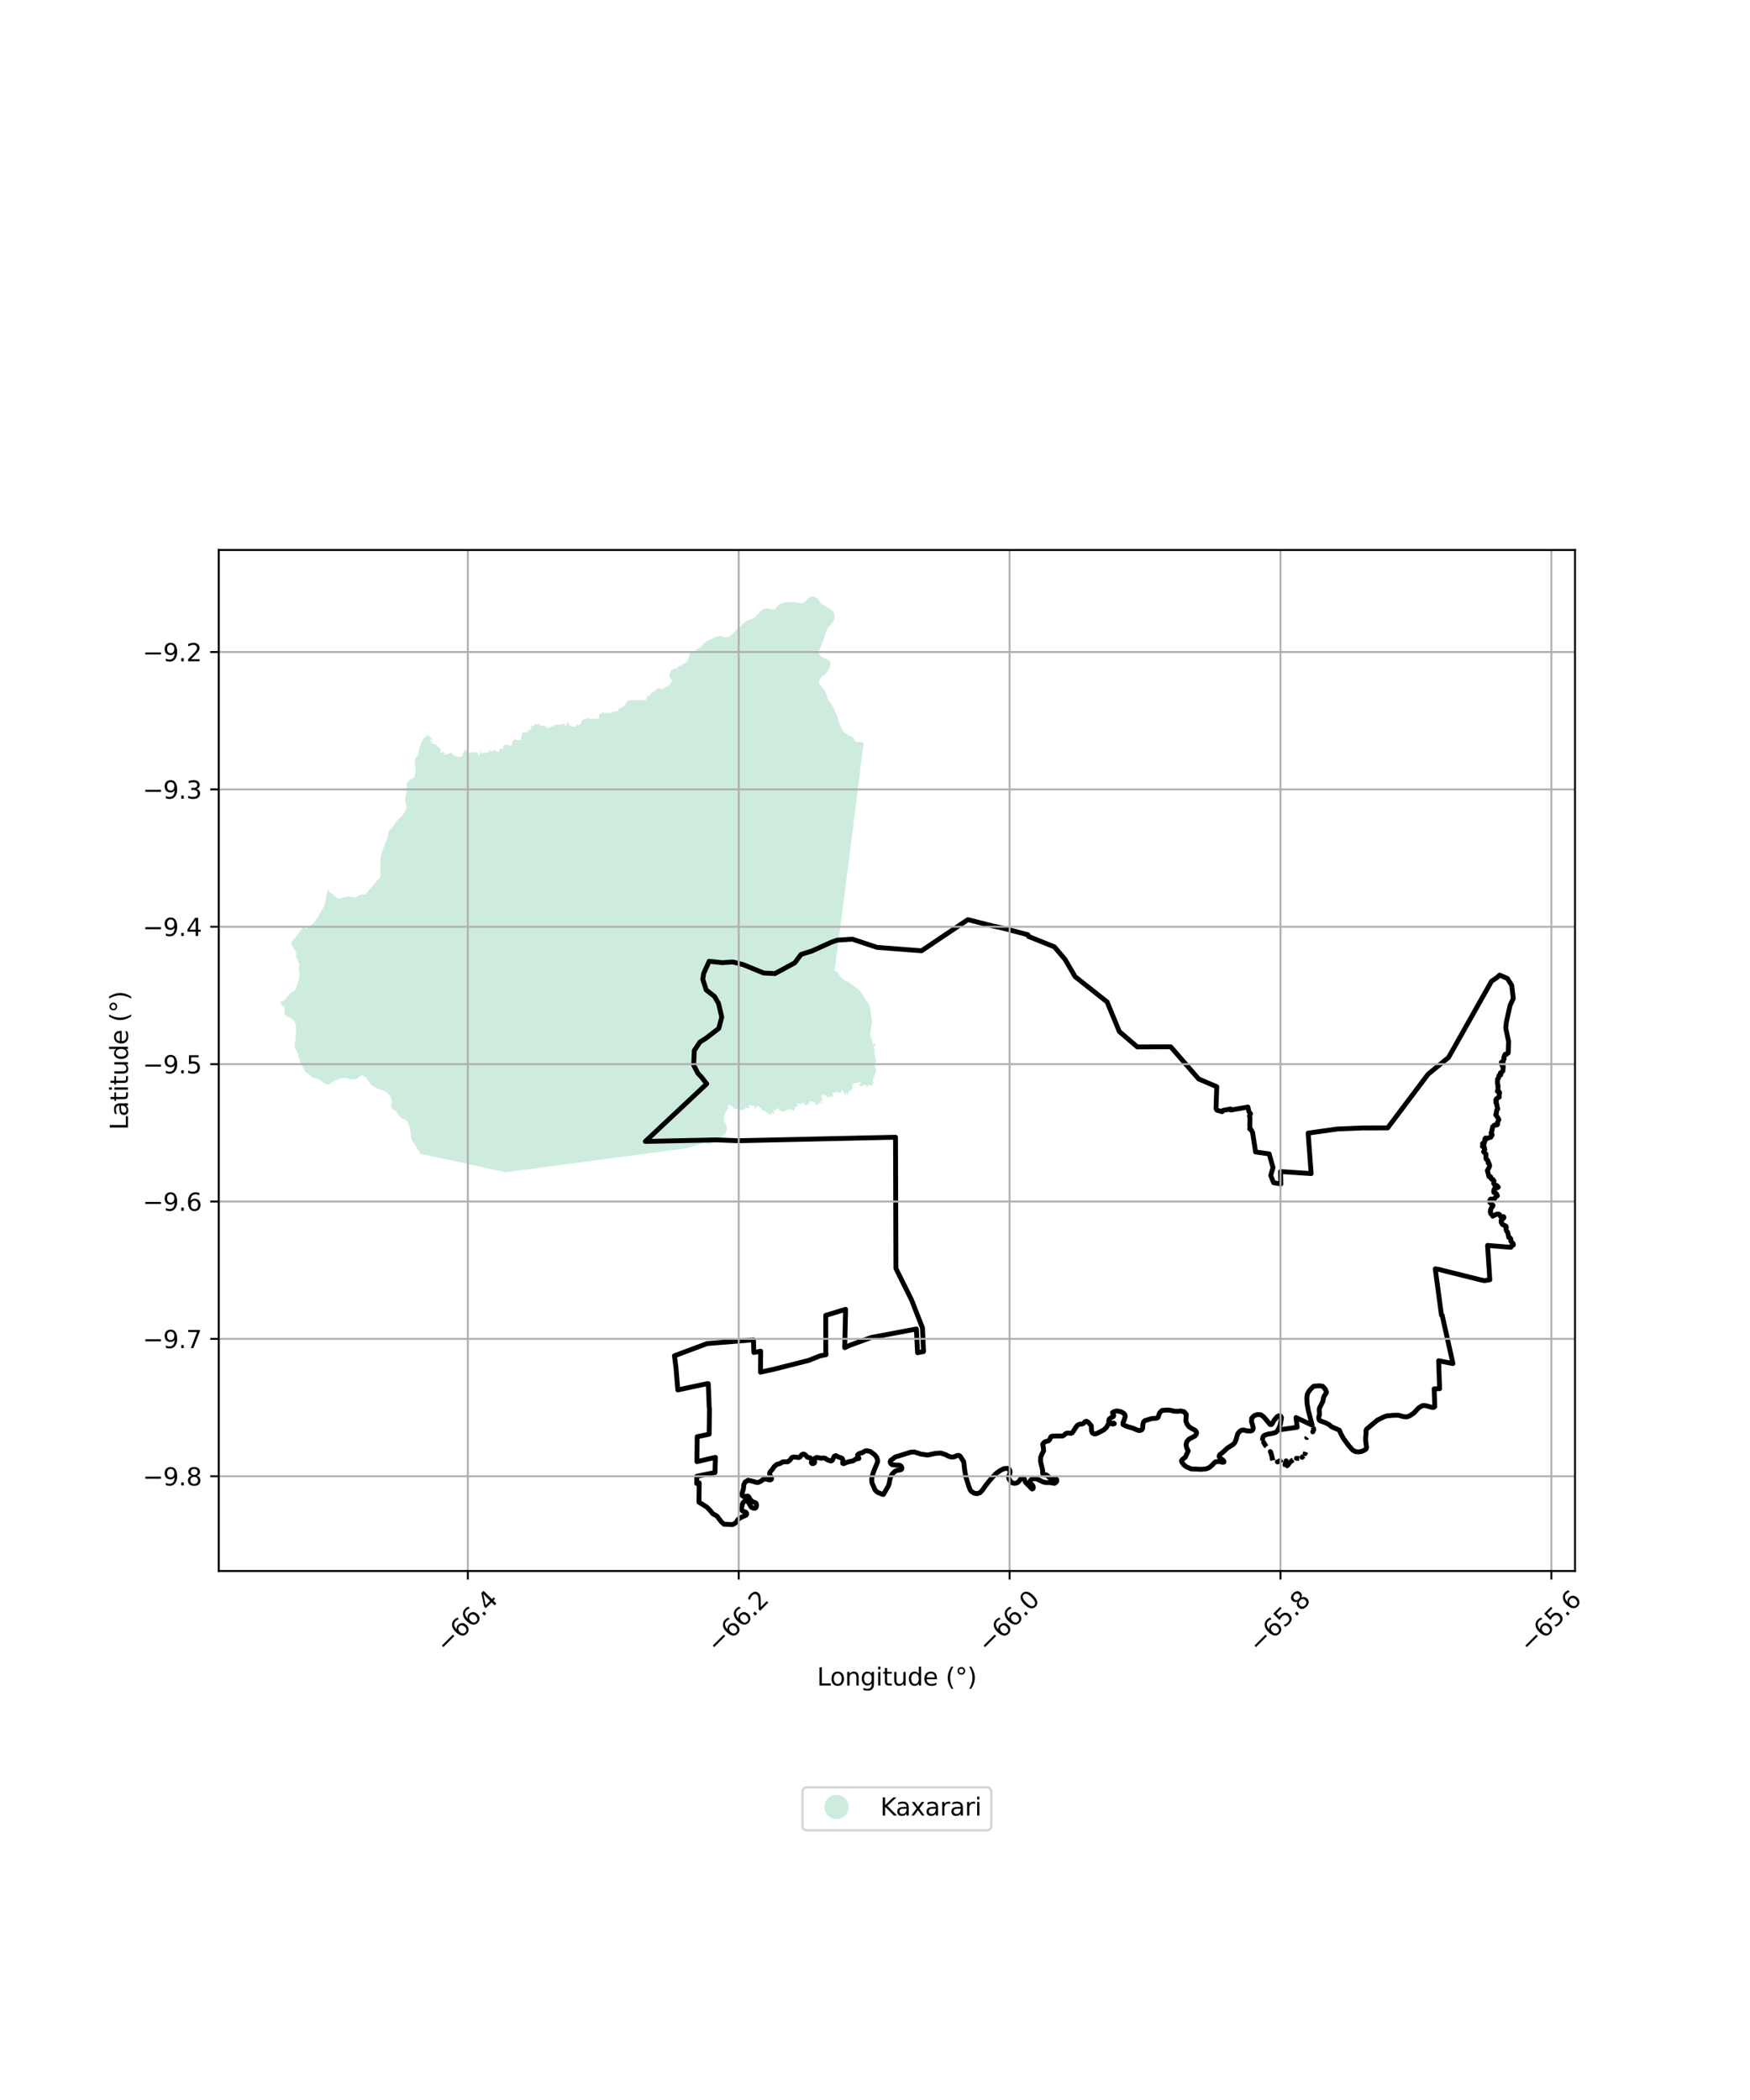 <?xml version="1.0" encoding="utf-8" standalone="no"?>
<!DOCTYPE svg PUBLIC "-//W3C//DTD SVG 1.1//EN"
  "http://www.w3.org/Graphics/SVG/1.1/DTD/svg11.dtd">
<svg xmlns:xlink="http://www.w3.org/1999/xlink" width="720pt" height="864pt" viewBox="0 0 720 864" xmlns="http://www.w3.org/2000/svg" version="1.1">
 <defs>
  <style type="text/css">*{stroke-linejoin: round; stroke-linecap: butt}</style>
 </defs>
 <g id="figure_1">
  <g id="patch_1">
   <path d="M 0 864 
L 720 864 
L 720 0 
L 0 0 
z
" style="fill: #ffffff"/>
  </g>
  <g id="axes_1">
   <g id="patch_2">
    <path d="M 90 646.354 
L 648 646.354 
L 648 226.286 
L 90 226.286 
z
" style="fill: #ffffff"/>
   </g>
   <g id="PatchCollection_1">
    <path d="M 337.261 247.555 
L 337.649 248.053 
L 337.963 248.374 
L 338.32 248.631 
L 338.708 248.864 
L 339.524 249.306 
L 340.412 249.911 
L 341.031 250.202 
L 341.648 250.553 
L 341.831 250.684 
L 342.221 251.012 
L 342.69 251.538 
L 342.958 252.032 
L 343.234 252.692 
L 343.325 253.02 
L 343.355 253.186 
L 343.374 253.517 
L 343.32 254.345 
L 343.233 254.678 
L 343.033 255.176 
L 342.855 255.506 
L 342.538 256.02 
L 342.345 256.319 
L 342.002 256.723 
L 341.889 256.894 
L 341.546 257.303 
L 341.393 257.453 
L 340.961 257.929 
L 340.605 258.417 
L 340.344 258.919 
L 340.119 259.417 
L 339.935 259.911 
L 339.791 260.246 
L 339.566 260.909 
L 339.261 262.11 
L 339.152 262.486 
L 338.843 263.221 
L 338.645 263.825 
L 338.517 264.161 
L 338.307 264.654 
L 338.095 265.072 
L 337.896 265.541 
L 337.74 265.951 
L 337.576 266.306 
L 337.364 266.864 
L 337.139 267.362 
L 336.975 267.696 
L 336.882 268.058 
L 336.866 268.388 
L 336.885 268.554 
L 336.907 268.65 
L 337.002 268.998 
L 337.087 269.196 
L 337.186 269.394 
L 337.536 269.856 
L 338.03 270.248 
L 338.882 270.717 
L 339.25 270.909 
L 339.522 270.973 
L 340.122 271.243 
L 340.372 271.332 
L 340.771 271.535 
L 340.93 271.631 
L 341.247 271.876 
L 341.329 271.994 
L 341.379 272.011 
L 341.378 272.051 
L 341.451 272.138 
L 341.619 272.704 
L 341.646 273.115 
L 341.633 273.495 
L 341.507 274.056 
L 341.397 274.458 
L 341.15 275.17 
L 340.663 276.039 
L 340.395 276.315 
L 340.265 276.556 
L 340.018 276.808 
L 339.191 277.561 
L 338.699 277.855 
L 338.375 278.134 
L 338.092 278.395 
L 337.7 278.877 
L 337.561 279.077 
L 337.525 279.101 
L 337.471 279.194 
L 337.245 279.552 
L 337.099 279.817 
L 337.008 280.099 
L 336.942 280.692 
L 337.081 281.082 
L 337.391 281.673 
L 338.08 282.582 
L 338.111 282.578 
L 338.165 282.639 
L 338.65 283.291 
L 339.216 283.935 
L 339.607 284.674 
L 339.95 285.486 
L 340.268 286.402 
L 340.351 286.795 
L 340.448 287.073 
L 340.478 287.234 
L 340.513 287.416 
L 340.583 287.593 
L 340.658 287.776 
L 340.848 288.137 
L 341.031 288.429 
L 341.371 288.88 
L 341.63 289.159 
L 342.302 290.147 
L 342.772 290.928 
L 343.032 291.509 
L 343.292 292.09 
L 343.552 292.671 
L 343.812 293.252 
L 344.072 293.832 
L 344.332 294.413 
L 344.592 294.994 
L 344.653 295.129 
L 344.828 295.583 
L 345.003 296.193 
L 345.157 296.812 
L 345.33 297.426 
L 345.349 297.484 
L 345.532 298.029 
L 345.744 298.626 
L 345.978 299.214 
L 346.245 299.791 
L 346.557 300.355 
L 346.761 300.673 
L 346.927 300.893 
L 347.381 301.343 
L 347.892 301.732 
L 348.056 301.847 
L 348.425 302.097 
L 348.968 302.438 
L 349.517 302.766 
L 349.601 302.815 
L 350.101 303.03 
L 350.707 303.254 
L 351.03 303.453 
L 351.2 303.65 
L 351.453 304.242 
L 351.574 304.467 
L 351.786 304.792 
L 352.211 305.267 
L 352.32 305.338 
L 352.831 305.396 
L 353.484 305.212 
L 353.847 305.214 
L 354.114 305.286 
L 354.735 305.455 
L 355.3 305.695 
L 355.164 306.786 
L 353.703 318.512 
L 352.554 327.703 
L 350.709 342.456 
L 349.882 348.931 
L 348.588 359.059 
L 347.323 368.97 
L 345.93 379.903 
L 344.711 389.2 
L 343.397 399.319 
L 343.778 399.439 
L 344.306 399.737 
L 344.716 399.911 
L 344.759 400.123 
L 344.968 400.545 
L 345.033 400.732 
L 345.474 401.323 
L 345.686 401.655 
L 346.501 402.599 
L 346.831 402.89 
L 347.281 403.226 
L 347.624 403.433 
L 347.998 403.621 
L 348.728 403.936 
L 349.177 404.161 
L 349.322 404.246 
L 349.589 404.44 
L 350.705 405.199 
L 351.21 405.577 
L 351.324 405.636 
L 351.338 405.681 
L 351.388 405.698 
L 351.461 405.78 
L 351.684 405.938 
L 351.975 406.198 
L 352.222 406.397 
L 352.413 406.583 
L 353.068 407.031 
L 353.663 407.567 
L 353.933 407.836 
L 354.651 408.796 
L 354.857 409.159 
L 355.388 409.942 
L 355.582 410.329 
L 355.99 411.019 
L 356.05 411.191 
L 357.084 412.532 
L 357.338 412.836 
L 357.771 413.957 
L 358.005 414.815 
L 358.133 415.365 
L 358.172 415.697 
L 358.276 416.196 
L 358.376 416.83 
L 358.378 417.055 
L 358.505 418.375 
L 358.556 418.787 
L 358.661 419.286 
L 358.722 419.839 
L 358.745 420.49 
L 358.729 421.4 
L 358.689 421.649 
L 358.618 421.947 
L 358.521 422.243 
L 358.429 422.841 
L 358.42 423.121 
L 358.18 424.448 
L 358.156 424.843 
L 358.135 425.292 
L 358.145 425.443 
L 358.231 426.036 
L 358.249 426.257 
L 358.301 426.514 
L 358.444 426.909 
L 358.531 427.323 
L 358.788 427.967 
L 358.832 428.148 
L 358.949 428.443 
L 359.008 428.65 
L 359.015 428.73 
L 359.02 428.88 
L 359.004 429.045 
L 358.929 429.438 
L 358.919 429.587 
L 358.942 429.658 
L 359.05 429.757 
L 359.192 429.757 
L 359.331 429.697 
L 359.586 429.545 
L 359.831 429.364 
L 359.902 429.356 
L 360.019 429.345 
L 360.134 429.409 
L 360.226 429.517 
L 360.253 429.633 
L 360.248 429.763 
L 360.095 430.073 
L 359.839 430.415 
L 359.48 430.663 
L 359.377 430.849 
L 359.347 430.988 
L 359.367 431.139 
L 359.403 431.275 
L 359.584 431.617 
L 359.695 431.796 
L 359.811 432.09 
L 359.843 432.326 
L 359.856 432.537 
L 359.818 432.916 
L 359.784 433.165 
L 359.793 433.901 
L 359.83 434.297 
L 359.98 434.788 
L 360.157 435.114 
L 360.187 435.265 
L 360.266 435.488 
L 360.358 435.761 
L 360.378 435.907 
L 360.402 436.243 
L 360.395 436.578 
L 360.273 437.009 
L 360.117 437.269 
L 360.062 437.387 
L 360.046 437.557 
L 360.051 437.837 
L 359.968 438.18 
L 359.908 438.573 
L 360.013 439.057 
L 360.323 439.783 
L 360.507 440.33 
L 360.534 440.726 
L 360.433 440.998 
L 360.095 441.497 
L 359.912 441.931 
L 359.798 442.292 
L 359.69 442.764 
L 359.643 443.237 
L 359.537 443.514 
L 359.489 443.557 
L 359.345 443.612 
L 359.223 443.638 
L 359.155 443.671 
L 359.112 443.75 
L 359.089 443.824 
L 359.092 443.884 
L 359.125 444.1 
L 359.146 444.216 
L 359.133 444.316 
L 359.057 444.593 
L 359.039 444.673 
L 359.041 444.758 
L 359.053 444.843 
L 359.137 444.926 
L 359.225 444.999 
L 359.269 445.066 
L 359.277 445.131 
L 359.295 445.342 
L 359.282 445.552 
L 359.236 445.72 
L 359.144 445.882 
L 358.828 446.207 
L 358.709 446.263 
L 358.629 446.355 
L 358.615 446.464 
L 358.613 446.534 
L 358.621 446.6 
L 358.644 446.671 
L 358.524 446.853 
L 358.343 446.831 
L 357.253 446.245 
L 357.116 447.212 
L 356.811 447.054 
L 356.649 446.871 
L 356.566 446.715 
L 356.345 446.554 
L 356.015 446.402 
L 355.358 446.387 
L 355.21 446.407 
L 355.036 446.387 
L 354.833 446.447 
L 354.839 446.529 
L 354.936 446.584 
L 355.133 446.712 
L 354.833 446.851 
L 354.672 446.829 
L 354.525 446.814 
L 354.257 446.904 
L 353.99 446.865 
L 353.788 446.83 
L 353.651 446.655 
L 353.467 446.499 
L 353.362 446.291 
L 353.405 446.106 
L 353.519 446.043 
L 353.675 446.201 
L 353.785 446.147 
L 353.942 446.048 
L 354.022 445.994 
L 354.109 445.933 
L 354.171 445.873 
L 354.249 445.783 
L 354.273 445.652 
L 354.284 445.515 
L 353.981 445.399 
L 353.901 445.392 
L 353.775 445.384 
L 353.637 445.362 
L 353.349 445.308 
L 353.179 445.31 
L 353.033 445.337 
L 352.654 445.543 
L 352.204 445.556 
L 351.929 445.573 
L 351.56 445.707 
L 351.366 445.767 
L 351.183 445.81 
L 350.997 445.849 
L 350.857 445.86 
L 350.655 445.95 
L 350.517 446.125 
L 350.536 446.267 
L 350.859 446.354 
L 350.967 446.341 
L 351.064 446.324 
L 351.053 446.406 
L 350.962 446.471 
L 350.894 446.534 
L 350.728 446.643 
L 350.695 446.712 
L 350.684 446.824 
L 350.725 446.909 
L 350.8 446.964 
L 350.843 447.024 
L 350.873 447.155 
L 350.641 447.163 
L 350.547 447.196 
L 350.531 447.289 
L 350.628 447.44 
L 350.651 447.516 
L 350.728 447.634 
L 350.736 447.694 
L 350.708 447.763 
L 350.334 448.156 
L 350.258 448.288 
L 350.187 448.586 
L 350.108 448.798 
L 349.899 448.976 
L 349.825 448.986 
L 349.712 448.915 
L 349.585 448.92 
L 349.445 448.901 
L 349.297 448.901 
L 349.237 449.046 
L 349.192 449.157 
L 349.124 449.584 
L 348.946 449.751 
L 348.833 450.063 
L 348.774 450.3 
L 348.69 450.382 
L 348.599 450.462 
L 348.464 450.516 
L 348.346 450.472 
L 348.281 450.393 
L 348.416 450.035 
L 348.434 449.852 
L 348.432 449.778 
L 348.416 449.729 
L 348.356 449.71 
L 348.182 449.713 
L 348.117 449.68 
L 348.041 449.688 
L 347.962 449.755 
L 347.891 450.048 
L 347.929 450.414 
L 347.927 450.589 
L 347.982 450.756 
L 348 450.987 
L 347.972 451.061 
L 347.934 451.11 
L 347.873 451.138 
L 347.762 451.094 
L 347.723 451.048 
L 347.449 450.033 
L 347.189 449.353 
L 347.035 449.108 
L 346.732 448.772 
L 346.583 448.692 
L 346.474 448.738 
L 346.031 449.068 
L 345.739 449.563 
L 345.645 449.65 
L 345.521 449.716 
L 345.456 449.679 
L 345.177 449.389 
L 345.004 449.258 
L 344.796 449.251 
L 344.385 449.381 
L 344.267 449.397 
L 343.942 449.421 
L 343.675 449.482 
L 343.459 449.575 
L 343.331 449.595 
L 343.224 449.597 
L 343.069 449.541 
L 342.818 449.452 
L 342.563 449.474 
L 342.465 449.52 
L 342.395 449.638 
L 342.396 449.748 
L 342.413 449.844 
L 342.442 449.905 
L 342.575 450.019 
L 342.629 450.066 
L 342.686 450.173 
L 342.663 450.403 
L 342.674 450.653 
L 342.691 450.739 
L 342.688 450.824 
L 342.655 450.923 
L 342.561 451.128 
L 342.434 451.21 
L 342.308 451.268 
L 342.221 451.26 
L 342.092 451.265 
L 341.955 451.227 
L 341.761 451.005 
L 341.607 450.907 
L 341.515 450.926 
L 341.381 451.019 
L 341.243 451.137 
L 341.071 451.257 
L 340.936 451.347 
L 340.742 451.495 
L 340.653 451.582 
L 340.462 451.65 
L 340.308 451.546 
L 340.193 451.369 
L 340.087 451.161 
L 339.918 450.964 
L 339.885 450.647 
L 339.788 450.604 
L 339.718 450.576 
L 339.659 450.601 
L 339.573 450.601 
L 339.522 450.653 
L 339.352 450.759 
L 339.26 450.683 
L 339.188 450.645 
L 339.112 450.595 
L 339.026 450.552 
L 338.987 450.516 
L 338.879 450.414 
L 338.713 450.35 
L 338.58 450.314 
L 338.474 450.27 
L 338.301 450.411 
L 338.18 450.509 
L 338.028 450.565 
L 337.924 450.608 
L 337.83 450.692 
L 337.877 450.934 
L 337.974 451.081 
L 338.06 451.164 
L 338.208 451.141 
L 338.28 451.243 
L 338.214 451.474 
L 338.187 451.648 
L 338.105 451.742 
L 338.169 451.964 
L 338.167 452.174 
L 338.27 452.238 
L 338.381 452.279 
L 338.569 452.372 
L 338.766 452.536 
L 338.817 452.596 
L 338.728 452.708 
L 338.672 452.746 
L 338.561 452.828 
L 338.44 452.877 
L 338.284 452.795 
L 338.084 452.779 
L 337.925 452.716 
L 337.842 452.749 
L 337.696 452.793 
L 337.637 452.831 
L 337.602 452.913 
L 337.667 453.093 
L 337.726 453.178 
L 337.853 453.314 
L 338.068 453.448 
L 338.189 453.492 
L 338.23 453.552 
L 338.201 453.656 
L 338.142 453.729 
L 338.096 453.752 
L 337.818 453.718 
L 337.685 453.705 
L 337.475 453.692 
L 337.373 453.705 
L 337.214 453.738 
L 336.875 454.1 
L 336.796 454.178 
L 336.642 454.232 
L 336.455 454.346 
L 336.199 454.672 
L 336.153 454.701 
L 336.041 454.707 
L 335.89 454.656 
L 335.827 454.589 
L 335.73 454.456 
L 335.68 454.294 
L 335.608 454.151 
L 335.55 454.084 
L 335.341 453.957 
L 335.297 453.901 
L 335.254 453.824 
L 335.148 453.535 
L 335.09 453.443 
L 335.042 453.274 
L 334.749 453.241 
L 334.032 453.192 
L 333.351 453.078 
L 333.183 453.092 
L 333.039 453.127 
L 332.93 453.213 
L 332.907 453.438 
L 332.932 453.584 
L 332.973 453.72 
L 333.114 454.03 
L 333.167 454.257 
L 333.149 454.327 
L 333.113 454.36 
L 333.056 454.388 
L 332.924 454.389 
L 332.844 454.351 
L 332.689 454.131 
L 332.416 453.811 
L 332.35 453.799 
L 332.267 453.856 
L 332.34 454.047 
L 332.405 454.304 
L 332.386 454.55 
L 332.049 454.585 
L 331.856 454.572 
L 331.765 454.564 
L 331.658 454.591 
L 331.489 454.664 
L 331.316 454.716 
L 331.195 454.757 
L 331.031 454.755 
L 330.931 454.367 
L 330.928 454.058 
L 330.944 453.929 
L 330.95 453.692 
L 330.837 453.659 
L 330.756 453.67 
L 330.505 453.806 
L 330.343 453.91 
L 330.063 454.041 
L 329.996 454.11 
L 329.896 454.11 
L 329.686 454.052 
L 329.578 454.164 
L 329.435 454.287 
L 329.295 454.361 
L 328.805 454.039 
L 328.711 453.948 
L 328.563 453.798 
L 328.353 453.815 
L 328.276 453.833 
L 328.188 453.895 
L 327.976 454.007 
L 327.883 454.034 
L 327.836 454.073 
L 327.792 454.171 
L 328.026 454.479 
L 328.177 454.654 
L 328.096 455.025 
L 327.778 455.331 
L 327.273 455.354 
L 327.268 455.619 
L 327.208 455.757 
L 327.022 455.986 
L 326.947 456.093 
L 326.892 456.211 
L 326.805 456.648 
L 326.698 456.8 
L 326.621 456.832 
L 326.517 456.899 
L 326.38 457.039 
L 326.352 457.123 
L 326.291 457.131 
L 326.256 457.1 
L 326.206 456.643 
L 326.159 456.551 
L 326.056 456.427 
L 325.881 456.356 
L 325.815 456.354 
L 325.728 456.381 
L 325.698 456.482 
L 325.537 456.469 
L 325.329 456.405 
L 325.068 456.334 
L 324.861 456.392 
L 324.602 456.596 
L 324.467 456.76 
L 324.772 456.255 
L 322.514 457.228 
L 322.258 457.225 
L 322.147 457.17 
L 322.013 457.135 
L 321.864 457.195 
L 321.7 457.277 
L 321.638 457.329 
L 321.681 457.452 
L 321.495 457.381 
L 321.212 456.982 
L 320.897 456.804 
L 320.563 456.736 
L 320.41 456.67 
L 320.38 456.424 
L 320.385 455.864 
L 320.261 455.799 
L 320.157 455.803 
L 320.095 455.841 
L 320.052 455.889 
L 320.002 456.007 
L 319.911 456.17 
L 319.736 456.219 
L 319.628 456.241 
L 319.531 456.249 
L 319.421 456.288 
L 319.353 456.345 
L 319.243 456.351 
L 319.167 456.416 
L 319.154 456.495 
L 319.149 456.583 
L 319.254 456.662 
L 319.334 456.728 
L 319.359 456.777 
L 319.259 456.851 
L 319.092 456.935 
L 318.982 456.968 
L 318.765 456.95 
L 318.578 456.934 
L 318.403 456.862 
L 318.246 456.847 
L 318.097 456.887 
L 318.056 456.92 
L 318.012 456.994 
L 318.033 457.12 
L 318.162 457.214 
L 318.307 457.264 
L 318.377 457.307 
L 318.554 457.473 
L 318.602 457.545 
L 318.629 457.651 
L 318.631 457.741 
L 318.612 457.83 
L 318.568 457.944 
L 318.493 458.041 
L 318.409 458.113 
L 318.337 458.161 
L 318.255 458.178 
L 318.077 458.182 
L 317.941 458.132 
L 317.713 457.999 
L 317.662 457.987 
L 317.439 457.97 
L 317.353 457.977 
L 317.286 458.009 
L 317.248 458.058 
L 317.234 458.163 
L 317.252 458.238 
L 317.333 458.401 
L 317.474 458.566 
L 317.548 458.629 
L 317.562 458.674 
L 317.544 458.754 
L 317.512 458.773 
L 317.4 458.779 
L 317.259 458.754 
L 317.128 458.714 
L 316.885 458.504 
L 316.417 458.293 
L 315.988 458.069 
L 315.803 457.858 
L 315.372 457.683 
L 315.089 457.513 
L 314.795 457.203 
L 314.676 457.123 
L 314.181 457.051 
L 313.939 456.993 
L 313.661 456.833 
L 313.563 456.73 
L 313.451 456.576 
L 313.347 456.232 
L 313.314 456.156 
L 313.246 456.068 
L 313.147 455.985 
L 312.802 455.833 
L 312.653 455.748 
L 312.58 455.67 
L 312.368 455.202 
L 312.175 455.041 
L 312.095 455.003 
L 311.949 454.983 
L 311.837 454.994 
L 311.744 455.031 
L 311.552 455.159 
L 311.413 455.334 
L 311.04 455.967 
L 310.967 456.034 
L 310.853 456.085 
L 310.767 456.092 
L 310.681 456.079 
L 310.641 456.048 
L 310.602 456.007 
L 310.575 455.926 
L 310.563 455.825 
L 310.612 455.312 
L 310.567 455.145 
L 310.499 455.063 
L 310.359 454.983 
L 310.108 454.904 
L 309.875 454.896 
L 309.537 454.964 
L 309.366 454.928 
L 309.23 454.893 
L 308.898 454.792 
L 308.278 454.66 
L 308.085 454.674 
L 307.895 454.717 
L 307.728 454.851 
L 307.701 454.905 
L 307.688 454.99 
L 307.761 455.083 
L 307.982 455.15 
L 308.356 455.338 
L 308.439 455.441 
L 308.481 455.523 
L 308.483 455.628 
L 308.328 455.828 
L 308.111 455.93 
L 307.864 455.901 
L 307.386 455.76 
L 306.952 455.69 
L 306.808 455.725 
L 306.695 455.786 
L 306.609 455.893 
L 306.592 455.957 
L 306.642 456.119 
L 306.633 456.224 
L 306.565 456.297 
L 306.458 456.308 
L 306.057 456.288 
L 305.906 456.419 
L 305.712 456.599 
L 305.475 456.763 
L 305.276 456.823 
L 304.947 456.79 
L 304.683 456.725 
L 304.343 456.605 
L 304.074 456.397 
L 303.702 456.266 
L 303.513 456.255 
L 302.905 456.249 
L 302.457 456.244 
L 302.075 456.173 
L 301.509 455.583 
L 301.169 455.2 
L 300.894 454.939 
L 300.505 454.901 
L 300.325 454.809 
L 300.098 454.636 
L 299.892 454.574 
L 299.677 454.617 
L 299.511 454.711 
L 299.515 454.881 
L 299.541 455.017 
L 299.598 455.129 
L 299.679 455.282 
L 299.65 455.401 
L 299.63 455.485 
L 299.626 455.77 
L 299.553 455.968 
L 299.345 456.396 
L 298.642 457.437 
L 298.261 458.154 
L 298.029 458.831 
L 297.925 459.187 
L 297.753 460.292 
L 297.791 460.673 
L 297.886 461.122 
L 298.062 461.613 
L 298.672 462.575 
L 298.883 463.237 
L 299.101 464.515 
L 299.004 464.822 
L 298.937 465.14 
L 298.528 466.196 
L 298.273 466.527 
L 297.709 467.098 
L 296.781 467.771 
L 296.212 468.066 
L 295.451 468.605 
L 295.23 468.822 
L 293.625 470.092 
L 292.517 470.683 
L 291.852 470.825 
L 291.513 470.788 
L 291.116 470.654 
L 290.674 470.394 
L 290.234 470.198 
L 289.626 470.207 
L 289.117 470.368 
L 282.662 472.417 
L 274.45 473.504 
L 273.843 473.584 
L 264.274 474.851 
L 254.285 476.172 
L 244.24 477.501 
L 233.881 478.871 
L 224.46 480.115 
L 214.269 481.462 
L 208.655 482.203 
L 207.833 482.312 
L 184.982 477.238 
L 172.555 474.641 
L 172.725 474.269 
L 169.704 469.404 
L 169.179 468.559 
L 168.829 464.657 
L 168.445 463.339 
L 168.284 462.889 
L 167.756 461.906 
L 167.417 461.319 
L 167.165 460.965 
L 166.819 460.718 
L 166.43 460.519 
L 166.125 460.383 
L 165.793 460.302 
L 165.168 460.04 
L 164.733 459.704 
L 164.134 458.993 
L 163.014 457.379 
L 162.8 457.132 
L 162.413 456.873 
L 162.188 456.77 
L 161.885 456.595 
L 161.334 456.11 
L 161.078 455.727 
L 160.893 455.24 
L 160.814 454.903 
L 160.825 454.593 
L 160.932 454.317 
L 161.139 453.925 
L 161.282 453.615 
L 161.318 453.471 
L 161.31 453.256 
L 161.248 452.874 
L 161.028 452.092 
L 160.625 451.148 
L 160.134 450.411 
L 159.221 449.529 
L 158.844 449.301 
L 157.577 448.666 
L 155.851 448.065 
L 155.025 447.736 
L 154.428 447.41 
L 153.364 446.788 
L 152.482 446.022 
L 151.63 445.032 
L 151.078 444.128 
L 150.916 443.838 
L 150.583 443.376 
L 150.095 442.964 
L 149.732 442.746 
L 149.075 442.513 
L 148.834 442.45 
L 148.651 442.463 
L 148.342 442.557 
L 148.294 442.64 
L 147.775 443.067 
L 147.439 443.39 
L 147.114 443.653 
L 146.675 443.867 
L 146.234 443.987 
L 145.932 444.036 
L 145.373 444.061 
L 144.713 444.063 
L 143.756 443.964 
L 143.352 443.78 
L 142.859 443.632 
L 142.269 443.541 
L 141.776 443.544 
L 141.526 443.57 
L 140.935 443.624 
L 140.178 443.767 
L 139.331 444.027 
L 138.081 444.452 
L 137.543 444.723 
L 137.206 444.931 
L 136.942 445.061 
L 136.733 445.219 
L 136.447 445.548 
L 135.538 446.091 
L 134.258 446.12 
L 133.618 445.838 
L 132.919 445.373 
L 132.352 444.903 
L 132.199 444.763 
L 132.047 444.618 
L 131.294 444.096 
L 130.219 443.783 
L 129.24 443.619 
L 128.484 443.302 
L 127.502 442.403 
L 126.654 441.818 
L 125.933 441.143 
L 125.421 440.56 
L 124.756 439.412 
L 124.243 438.58 
L 123.964 437.735 
L 122.739 434.979 
L 122.732 434.629 
L 122.744 434.279 
L 122.674 433.697 
L 122.591 433.47 
L 122.498 433.236 
L 122.271 432.774 
L 122.132 432.559 
L 121.879 432.095 
L 121.562 431.614 
L 121.505 431.498 
L 121.376 431.148 
L 121.318 430.916 
L 121.317 430.801 
L 121.257 430.37 
L 121.279 429.756 
L 121.264 429.456 
L 121.47 428.259 
L 121.486 427.96 
L 121.478 427.759 
L 121.523 427.361 
L 121.529 427.062 
L 121.617 426.46 
L 121.623 426.166 
L 121.808 425.263 
L 121.811 424.748 
L 121.808 424.284 
L 121.832 424.05 
L 121.815 423.12 
L 121.71 422.077 
L 121.698 421.842 
L 121.562 421.262 
L 121.521 421.146 
L 121.345 420.8 
L 121.094 420.451 
L 120.704 419.858 
L 120.363 419.476 
L 119.949 419.112 
L 119.473 418.8 
L 119.234 418.672 
L 119.039 418.595 
L 118.641 418.491 
L 118.14 418.318 
L 117.98 418.248 
L 117.687 418.057 
L 117.589 417.959 
L 117.266 417.503 
L 117.121 417.158 
L 117.095 417.042 
L 117.083 416.662 
L 117.102 416.428 
L 117.089 416.078 
L 117.044 415.497 
L 117.041 415.147 
L 116.971 414.565 
L 116.718 414.1 
L 116.245 413.847 
L 115.738 413.413 
L 115.364 412.13 
L 115.597 412.123 
L 115.776 412.089 
L 115.853 412.067 
L 115.988 412.007 
L 116.121 411.972 
L 116.498 411.78 
L 117.046 411.39 
L 117.849 410.654 
L 118.283 410.035 
L 118.997 409.236 
L 119.199 408.983 
L 119.521 408.66 
L 119.845 408.391 
L 120.478 408.019 
L 120.806 407.791 
L 121.178 407.474 
L 121.31 407.334 
L 121.487 407.075 
L 121.577 406.974 
L 121.788 406.621 
L 121.87 406.454 
L 122.049 405.866 
L 122.118 405.504 
L 122.175 405.056 
L 122.312 404.626 
L 122.368 404.498 
L 122.41 404.46 
L 122.523 404.124 
L 122.675 403.855 
L 122.808 403.55 
L 122.928 403.174 
L 123.067 402.575 
L 123.237 401.247 
L 123.253 400.927 
L 123.233 400.797 
L 123.2 400.566 
L 123.164 400.45 
L 123.158 400.335 
L 123.027 399.87 
L 122.888 398.681 
L 123.135 397.456 
L 123.144 397.206 
L 123.124 396.931 
L 123.033 396.493 
L 122.869 396.108 
L 122.723 395.658 
L 122.583 395.308 
L 122.568 395.313 
L 122.457 395.014 
L 122.16 394.384 
L 121.992 394.108 
L 121.833 393.728 
L 121.771 393.321 
L 121.883 392.775 
L 121.93 392.722 
L 121.907 392.232 
L 121.703 391.41 
L 121.137 390.631 
L 120.683 390.005 
L 120.035 388.953 
L 119.807 387.785 
L 120.635 386.738 
L 124.326 382.072 
L 124.973 381.254 
L 125.979 382.326 
L 127.531 380.988 
L 127.756 380.826 
L 127.903 380.686 
L 128.253 380.414 
L 128.924 379.823 
L 129.464 379.192 
L 129.843 378.686 
L 129.94 378.524 
L 130.121 378.301 
L 130.824 377.246 
L 131.214 376.566 
L 131.455 376.064 
L 131.529 375.972 
L 132.02 375.165 
L 132.58 374.28 
L 132.778 373.862 
L 132.93 373.588 
L 133.052 373.427 
L 133.321 372.862 
L 133.45 372.527 
L 133.619 371.793 
L 133.734 371.413 
L 133.886 370.723 
L 133.991 370.332 
L 134.07 369.83 
L 134.123 369.632 
L 134.329 368.421 
L 134.465 367.726 
L 134.65 366.968 
L 134.649 366.853 
L 134.711 366.39 
L 134.717 365.941 
L 135.001 366.236 
L 135.04 366.272 
L 135.123 366.36 
L 135.84 367.194 
L 136.046 367.381 
L 136.368 367.598 
L 136.907 367.851 
L 137.49 368.316 
L 138.078 368.912 
L 138.668 369.447 
L 138.965 369.777 
L 142.303 368.989 
L 143.196 368.856 
L 143.835 368.878 
L 144.199 368.931 
L 144.652 369.042 
L 144.98 369.078 
L 145.393 369.172 
L 145.793 369.216 
L 146.32 369.23 
L 146.572 369.154 
L 146.727 369.069 
L 146.893 368.98 
L 147.351 368.661 
L 147.604 368.395 
L 147.909 368.231 
L 148.376 368.102 
L 148.789 368.052 
L 149.149 368.049 
L 149.99 368.109 
L 150.183 368.181 
L 150.633 367.647 
L 154.697 362.821 
L 155.381 362.017 
L 155.898 361.594 
L 156.172 361.304 
L 156.349 361.06 
L 156.422 360.718 
L 156.52 360.096 
L 156.535 359.827 
L 156.503 359.281 
L 156.521 358.797 
L 156.499 358.272 
L 156.443 357.83 
L 156.497 357.467 
L 156.464 356.981 
L 156.515 356.253 
L 156.507 355.773 
L 156.546 355.235 
L 156.541 354.111 
L 156.523 353.885 
L 156.536 353.521 
L 156.607 352.973 
L 156.673 352.676 
L 156.812 351.776 
L 156.857 351.363 
L 156.932 351.096 
L 157.059 350.67 
L 157.574 349.329 
L 157.889 348.606 
L 158.254 347.619 
L 158.52 346.988 
L 158.697 346.44 
L 158.857 346.066 
L 159.164 345.437 
L 159.332 344.698 
L 159.447 344.337 
L 159.659 343.51 
L 159.739 343.128 
L 159.809 342.421 
L 159.954 342.066 
L 160.074 341.84 
L 160.313 341.534 
L 160.975 340.907 
L 161.435 340.373 
L 161.462 340.329 
L 161.8 339.966 
L 162.066 339.621 
L 162.082 339.596 
L 162.105 339.512 
L 162.15 339.394 
L 162.233 339.197 
L 162.565 338.578 
L 163.133 337.859 
L 163.989 337.064 
L 164.363 336.667 
L 164.652 336.392 
L 165.345 335.766 
L 165.546 335.523 
L 166.085 334.772 
L 166.376 334.303 
L 166.788 333.567 
L 167.017 333.116 
L 167.103 332.829 
L 167.223 332.168 
L 167.219 331.848 
L 167.203 331.603 
L 167.037 330.822 
L 166.822 330.3 
L 166.766 330.023 
L 166.712 329.692 
L 166.725 328.903 
L 166.71 328.607 
L 166.809 328.236 
L 166.85 327.797 
L 166.987 326.808 
L 167.059 326.48 
L 167.157 326.149 
L 167.339 325.181 
L 167.353 324.771 
L 167.245 323.798 
L 167.217 323.302 
L 167.24 322.798 
L 167.476 322.167 
L 167.726 321.701 
L 168.101 321.274 
L 168.527 320.714 
L 168.961 320.624 
L 169.259 320.524 
L 169.755 320.282 
L 170.087 320.093 
L 170.613 319.547 
L 170.802 318.244 
L 170.926 317.738 
L 171.036 316.648 
L 171.019 316.257 
L 170.966 315.896 
L 170.857 315.232 
L 170.725 314.658 
L 170.689 314.232 
L 170.571 313.558 
L 170.569 313.053 
L 170.646 312.456 
L 170.729 312.259 
L 170.832 312.058 
L 171.01 311.774 
L 171.349 311.366 
L 171.945 310.712 
L 172.127 310.453 
L 172.236 310.097 
L 172.263 309.898 
L 172.289 309.02 
L 172.332 308.511 
L 172.464 308.096 
L 172.593 307.736 
L 172.714 307.47 
L 172.943 306.748 
L 172.975 306.549 
L 173.094 306.069 
L 173.671 304.814 
L 174.108 304.06 
L 174.359 303.713 
L 174.481 303.568 
L 174.627 303.453 
L 175.12 303.125 
L 175.288 302.971 
L 175.31 302.931 
L 175.396 302.784 
L 175.377 302.599 
L 175.119 302.328 
L 175.2 302.262 
L 175.275 302.267 
L 175.478 302.34 
L 175.567 302.403 
L 175.746 302.423 
L 175.811 302.474 
L 175.84 302.542 
L 175.768 302.619 
L 175.66 302.69 
L 175.586 302.767 
L 175.639 302.86 
L 175.715 302.93 
L 175.883 302.954 
L 175.995 302.784 
L 176.053 302.594 
L 176.154 302.568 
L 176.331 302.595 
L 176.484 302.665 
L 176.637 302.78 
L 176.707 302.899 
L 176.725 303.056 
L 176.807 303.29 
L 176.807 303.362 
L 176.91 303.384 
L 176.989 303.309 
L 177.09 303.311 
L 177.229 303.423 
L 177.348 303.567 
L 177.499 303.683 
L 177.581 303.775 
L 177.688 303.994 
L 177.76 304.169 
L 177.803 304.281 
L 177.722 304.329 
L 177.55 304.334 
L 177.286 304.295 
L 177.128 304.329 
L 177.061 304.519 
L 177.104 304.747 
L 177.176 304.956 
L 177.296 304.995 
L 177.526 304.931 
L 177.741 304.839 
L 177.923 304.839 
L 178.052 304.927 
L 178.129 305.067 
L 178.072 305.145 
L 178 305.189 
L 177.851 305.126 
L 177.674 305.116 
L 177.559 305.131 
L 177.415 305.208 
L 177.296 305.267 
L 177.195 305.373 
L 177.219 305.568 
L 177.425 305.733 
L 177.799 305.84 
L 178.263 306.024 
L 178.704 306.136 
L 179.178 306.228 
L 179.465 306.272 
L 179.614 306.258 
L 179.815 306.316 
L 179.906 306.447 
L 179.732 306.622 
L 179.599 306.772 
L 179.489 306.928 
L 179.518 307.025 
L 179.7 306.942 
L 179.767 306.904 
L 179.987 306.981 
L 180.035 307.127 
L 180.136 307.326 
L 180.327 307.535 
L 180.634 307.618 
L 180.825 307.768 
L 181.089 308.001 
L 181.252 308.118 
L 181.414 308.157 
L 181.52 308.269 
L 181.523 308.363 
L 181.534 308.526 
L 181.458 308.725 
L 181.285 308.813 
L 181.079 308.817 
L 180.993 308.89 
L 181.055 308.953 
L 181.185 308.963 
L 181.328 309.031 
L 181.343 309.133 
L 181.28 309.274 
L 181.161 309.4 
L 180.983 309.483 
L 180.878 309.614 
L 180.797 309.784 
L 180.892 309.876 
L 181.031 309.891 
L 181.395 309.682 
L 181.62 309.546 
L 181.769 309.498 
L 181.994 309.458 
L 182.166 309.415 
L 182.377 309.4 
L 182.588 309.463 
L 182.813 309.498 
L 182.914 309.59 
L 182.937 309.779 
L 182.799 309.983 
L 182.636 310.119 
L 182.53 310.284 
L 182.641 310.447 
L 182.775 310.513 
L 183.048 310.479 
L 183.287 310.352 
L 183.603 310.25 
L 183.846 310.189 
L 184.015 310.231 
L 184.211 310.309 
L 184.465 310.241 
L 184.858 309.978 
L 185.073 310.022 
L 185.217 310.032 
L 185.385 309.716 
L 185.552 309.653 
L 185.663 309.906 
L 185.754 310.017 
L 185.845 309.925 
L 186.007 309.711 
L 186.242 309.808 
L 186.228 310.11 
L 186.3 310.382 
L 186.376 310.561 
L 186.573 310.717 
L 186.726 310.858 
L 186.937 310.862 
L 187.162 310.867 
L 187.425 310.79 
L 187.602 310.634 
L 187.703 310.717 
L 187.564 310.96 
L 187.43 311.149 
L 187.372 311.334 
L 187.435 311.426 
L 187.947 311.042 
L 188.096 310.989 
L 188.191 311.028 
L 188.24 311.095 
L 188.309 311.302 
L 188.45 311.46 
L 188.565 311.567 
L 188.723 311.606 
L 188.747 311.504 
L 188.632 311.387 
L 188.546 311.3 
L 188.613 311.164 
L 188.694 311.081 
L 188.838 311.062 
L 188.929 311.144 
L 189.077 311.3 
L 189.374 311.421 
L 189.585 311.406 
L 189.762 311.353 
L 189.959 311.173 
L 190.046 311.025 
L 190.137 310.898 
L 190.279 310.644 
L 190.409 310.352 
L 190.471 310.046 
L 190.72 309.585 
L 191.017 308.987 
L 191.118 308.769 
L 191.209 308.667 
L 191.328 308.555 
L 191.419 308.541 
L 191.568 308.541 
L 191.731 308.599 
L 191.951 308.647 
L 192.142 308.958 
L 192.415 309.478 
L 192.329 309.658 
L 192.2 309.92 
L 192.134 309.949 
L 192.131 310.036 
L 192.205 310.158 
L 192.425 310.246 
L 192.617 310.226 
L 192.837 310.139 
L 193.014 309.974 
L 193.177 309.833 
L 193.426 309.648 
L 193.67 309.604 
L 194.058 309.566 
L 194.796 309.488 
L 195.279 309.444 
L 195.672 309.527 
L 196.151 309.566 
L 196.357 309.6 
L 196.481 309.75 
L 196.515 310.003 
L 196.558 310.207 
L 196.64 310.362 
L 196.843 310.595 
L 196.994 310.692 
L 197.09 310.79 
L 197.185 310.785 
L 197.418 310.339 
L 197.478 310.202 
L 197.573 310.017 
L 197.636 309.828 
L 197.693 309.592 
L 197.72 309.444 
L 197.756 309.377 
L 197.79 309.293 
L 197.878 309.291 
L 198.007 309.308 
L 198.091 309.327 
L 198.163 309.4 
L 198.194 309.466 
L 198.17 309.643 
L 198.153 309.838 
L 198.275 309.995 
L 198.694 309.85 
L 198.946 309.799 
L 199.336 309.794 
L 199.597 309.808 
L 199.829 309.782 
L 200.09 309.612 
L 200.32 309.463 
L 200.505 309.418 
L 200.714 309.405 
L 200.974 309.446 
L 201.237 309.412 
L 201.414 309.425 
L 201.472 309.415 
L 201.455 309.245 
L 201.355 309.08 
L 201.295 308.868 
L 201.225 308.664 
L 201.242 308.57 
L 201.395 308.533 
L 201.537 308.589 
L 201.628 308.662 
L 201.766 308.747 
L 201.908 308.8 
L 202.106 308.89 
L 202.286 309.007 
L 202.439 309.126 
L 202.516 309.247 
L 202.633 309.313 
L 202.708 309.23 
L 202.729 309.089 
L 202.698 308.917 
L 202.674 308.745 
L 202.763 308.677 
L 202.87 308.645 
L 202.943 308.664 
L 203.098 308.604 
L 203.251 308.633 
L 203.376 308.698 
L 203.491 308.776 
L 203.644 308.616 
L 203.754 308.541 
L 203.869 308.521 
L 203.941 308.604 
L 204.029 308.774 
L 204.178 308.912 
L 204.362 309.114 
L 204.448 309.242 
L 204.535 309.325 
L 204.671 309.354 
L 204.918 309.301 
L 205.131 309.153 
L 205.334 308.922 
L 205.507 308.462 
L 205.654 308.327 
L 205.757 308.146 
L 205.967 307.878 
L 206.067 307.807 
L 206.374 307.892 
L 206.58 308.052 
L 206.73 308.162 
L 206.924 308.186 
L 207.073 307.999 
L 207.157 307.776 
L 207.188 307.657 
L 207.043 307.515 
L 206.872 307.462 
L 206.742 307.411 
L 206.742 307.273 
L 206.829 307.091 
L 207.054 307.086 
L 207.209 307.105 
L 207.324 307.059 
L 207.382 306.942 
L 207.32 306.692 
L 207.281 306.566 
L 207.389 306.483 
L 207.499 306.537 
L 207.66 306.588 
L 207.83 306.585 
L 207.988 306.498 
L 208.189 306.372 
L 208.404 306.272 
L 208.519 306.177 
L 208.632 306.255 
L 208.78 306.415 
L 208.931 306.527 
L 209.173 306.656 
L 209.444 306.639 
L 209.721 306.687 
L 210.09 306.709 
L 210.255 306.719 
L 210.433 306.576 
L 210.545 306.459 
L 210.615 306.347 
L 210.615 306.213 
L 210.663 306.139 
L 210.72 305.956 
L 210.799 305.604 
L 210.89 305.502 
L 210.83 305.344 
L 210.842 305.184 
L 210.914 304.946 
L 211.024 304.791 
L 211.191 304.678 
L 211.284 304.496 
L 211.436 304.288 
L 211.551 304.397 
L 211.627 304.465 
L 211.754 304.441 
L 211.898 304.368 
L 212.07 304.123 
L 212.176 304.13 
L 212.255 304.295 
L 212.382 304.414 
L 212.667 304.426 
L 213.201 304.426 
L 213.514 304.434 
L 213.752 304.502 
L 213.926 304.63 
L 214.106 304.589 
L 214.424 304.251 
L 214.532 304.113 
L 214.52 304.026 
L 214.472 303.975 
L 214.456 303.72 
L 214.345 303.586 
L 214.305 303.443 
L 214.436 303.217 
L 214.827 302.964 
L 214.812 302.814 
L 214.702 302.784 
L 214.587 302.726 
L 214.518 302.559 
L 214.616 302.325 
L 214.729 302.223 
L 214.721 301.811 
L 214.924 301.691 
L 215.063 301.501 
L 215.277 301.451 
L 215.468 301.434 
L 215.729 301.393 
L 215.971 301.334 
L 216.218 301.24 
L 216.309 301.249 
L 216.412 301.349 
L 216.51 301.488 
L 216.601 301.577 
L 216.659 301.524 
L 216.639 301.305 
L 216.639 301.104 
L 216.671 301.089 
L 216.776 301.13 
L 216.987 301.281 
L 217.063 301.356 
L 217.173 301.466 
L 217.267 301.514 
L 217.394 301.4 
L 217.425 301.203 
L 217.173 301.13 
L 217.14 300.97 
L 217.183 300.822 
L 217.209 300.659 
L 217.264 300.499 
L 217.36 300.431 
L 217.446 300.414 
L 217.522 300.405 
L 217.612 300.438 
L 217.698 300.416 
L 217.87 300.339 
L 218.098 300.259 
L 218.388 300.004 
L 218.601 299.671 
L 218.584 299.472 
L 218.555 299.287 
L 218.433 299.02 
L 218.402 298.801 
L 218.447 298.609 
L 218.577 298.481 
L 218.766 298.549 
L 218.749 298.673 
L 218.749 298.792 
L 218.833 298.952 
L 218.864 299.11 
L 218.979 299.153 
L 219.06 299.093 
L 219.06 298.92 
L 219.099 298.789 
L 219.209 298.673 
L 219.436 298.704 
L 219.712 298.578 
L 219.85 298.385 
L 219.817 298.179 
L 219.796 297.951 
L 220.009 297.837 
L 220.167 297.832 
L 220.353 297.825 
L 220.488 297.806 
L 220.667 297.842 
L 220.981 298.051 
L 221.113 298.112 
L 221.402 298.102 
L 221.699 297.876 
L 221.845 297.81 
L 222.044 297.844 
L 222.114 297.966 
L 222.147 298.107 
L 222.099 298.26 
L 221.999 298.488 
L 222.015 298.629 
L 222.128 298.697 
L 222.42 298.469 
L 222.425 298.328 
L 222.511 298.367 
L 222.676 298.549 
L 222.758 298.646 
L 222.853 298.675 
L 222.992 298.537 
L 223.086 298.316 
L 223.536 298.59 
L 223.699 298.699 
L 224.12 298.809 
L 224.436 298.86 
L 224.663 298.895 
L 224.918 298.92 
L 224.982 299.025 
L 224.954 299.09 
L 224.793 299.255 
L 224.611 299.418 
L 224.736 299.639 
L 224.925 299.695 
L 225.133 299.598 
L 225.315 299.515 
L 225.44 299.45 
L 225.591 299.481 
L 225.658 299.53 
L 225.761 299.532 
L 225.816 299.464 
L 225.701 299.345 
L 225.679 299.231 
L 225.77 299.141 
L 225.859 299.124 
L 226.029 299.151 
L 226.206 299.144 
L 226.467 299.139 
L 226.682 299.144 
L 226.824 299.066 
L 226.886 298.901 
L 227.008 298.733 
L 227.07 298.699 
L 227.197 298.823 
L 227.296 298.998 
L 227.319 299.095 
L 227.449 299.141 
L 227.535 299.09 
L 227.638 299.037 
L 227.748 298.801 
L 228.088 298.342 
L 228.269 298.243 
L 228.448 298.184 
L 228.627 298.14 
L 229.353 298.135 
L 229.594 298.21 
L 229.968 298.373 
L 230.521 298.12 
L 230.878 298.047 
L 231.101 297.991 
L 231.311 297.935 
L 231.503 297.897 
L 231.654 297.831 
L 231.783 297.765 
L 231.989 297.656 
L 232.273 297.799 
L 232.372 297.984 
L 232.437 298.2 
L 232.454 298.375 
L 232.451 298.55 
L 232.525 298.618 
L 232.705 298.647 
L 232.978 298.453 
L 233.09 298.147 
L 233.191 297.829 
L 233.261 297.253 
L 233.522 297.348 
L 233.66 297.428 
L 233.857 297.559 
L 234 297.639 
L 233.96 297.753 
L 234 298.042 
L 234.106 298.166 
L 234.427 298.295 
L 234.611 298.499 
L 234.769 298.709 
L 234.922 298.958 
L 235.157 298.905 
L 235.497 298.897 
L 235.684 298.912 
L 235.995 298.956 
L 236.206 299.038 
L 236.567 298.98 
L 236.946 298.895 
L 237.092 298.858 
L 237.116 298.356 
L 237.034 298.244 
L 237.082 298.074 
L 237.432 298.103 
L 237.748 298.137 
L 237.935 298.215 
L 238.174 298.292 
L 238.323 298.292 
L 238.553 298.292 
L 238.686 297.813 
L 238.805 297.752 
L 238.848 297.593 
L 238.984 297.554 
L 239.152 297.501 
L 239.187 297.125 
L 239.385 296.397 
L 239.383 296.312 
L 239.562 296.281 
L 239.744 296.184 
L 239.863 296.099 
L 239.983 296.029 
L 240.156 295.917 
L 240.529 295.861 
L 240.788 295.749 
L 241.035 295.698 
L 241.274 295.499 
L 241.696 295.517 
L 242.089 295.426 
L 242.384 295.519 
L 242.452 295.761 
L 242.556 295.825 
L 242.605 295.877 
L 242.734 296.126 
L 242.825 296.116 
L 242.944 295.83 
L 243.165 295.65 
L 243.514 295.597 
L 243.692 295.626 
L 243.893 295.762 
L 244.3 295.689 
L 244.659 295.805 
L 244.946 296.029 
L 245.035 295.815 
L 245.191 295.691 
L 245.437 295.578 
L 245.55 295.669 
L 245.658 295.793 
L 245.816 295.859 
L 245.902 295.781 
L 245.95 295.667 
L 246.12 295.645 
L 246.335 295.694 
L 246.464 295.587 
L 246.484 295.13 
L 246.354 294.751 
L 246.484 294.426 
L 246.577 294.117 
L 246.625 293.918 
L 246.709 293.671 
L 246.888 293.571 
L 246.97 293.617 
L 247.034 293.819 
L 247.133 293.926 
L 247.398 293.581 
L 247.49 293.438 
L 247.671 293.324 
L 248.113 293.179 
L 248.21 293.162 
L 248.393 293.159 
L 248.581 293.182 
L 248.617 293.36 
L 248.668 293.508 
L 248.703 293.566 
L 248.864 293.513 
L 248.984 293.345 
L 249.041 293.197 
L 249.082 293.044 
L 249.094 292.893 
L 249.18 292.706 
L 249.357 292.779 
L 249.458 292.869 
L 249.484 293.01 
L 249.57 293.219 
L 249.68 293.408 
L 249.721 293.518 
L 249.882 293.564 
L 249.992 293.484 
L 250.001 293.369 
L 250.128 293.209 
L 250.313 293.311 
L 250.59 293.384 
L 250.962 293.403 
L 251.266 293.428 
L 251.9 292.915 
L 252.291 292.85 
L 252.571 292.893 
L 252.724 292.811 
L 252.814 292.629 
L 252.92 292.561 
L 253.181 292.687 
L 253.344 292.653 
L 253.502 292.434 
L 253.586 292.434 
L 253.648 292.607 
L 254.192 292.573 
L 254.327 292.22 
L 254.463 292.099 
L 254.522 291.91 
L 254.807 291.358 
L 255.028 291.205 
L 255.293 291.215 
L 255.593 291.358 
L 255.708 291.152 
L 255.713 290.926 
L 255.82 290.909 
L 256 290.965 
L 256.108 290.97 
L 256.196 290.926 
L 256.364 290.698 
L 256.442 290.576 
L 256.663 290.491 
L 256.828 290.455 
L 256.874 290.351 
L 257.203 290.104 
L 257.521 289.358 
L 257.618 289.192 
L 257.958 288.743 
L 258.064 288.627 
L 258.309 288.435 
L 258.614 288.275 
L 259.105 288.157 
L 259.268 288.138 
L 259.598 288.144 
L 259.76 288.159 
L 260.253 288.261 
L 260.421 288.262 
L 260.477 288.254 
L 260.581 288.192 
L 260.695 288.101 
L 260.801 287.98 
L 260.9 287.903 
L 260.956 287.895 
L 261.164 287.902 
L 261.633 288.138 
L 261.962 288.149 
L 262.168 288.076 
L 262.461 287.889 
L 262.854 288.013 
L 263.129 288.057 
L 263.395 288.037 
L 263.598 288.188 
L 264.16 287.983 
L 264.488 288.025 
L 264.815 288.106 
L 265.144 288.152 
L 265.475 288.108 
L 265.614 288.058 
L 265.766 287.913 
L 265.866 287.791 
L 265.993 287.49 
L 266.024 287.341 
L 266.024 286.761 
L 266.273 286.545 
L 266.527 286.501 
L 266.761 286.38 
L 266.881 286.205 
L 267.058 286.171 
L 267.269 286.078 
L 267.446 285.996 
L 267.565 285.783 
L 267.671 285.642 
L 267.92 285.19 
L 268.037 284.894 
L 268.074 284.836 
L 268.076 284.781 
L 268.097 284.771 
L 268.098 284.746 
L 268.221 284.561 
L 268.293 284.543 
L 268.368 284.561 
L 268.518 284.636 
L 268.679 284.651 
L 268.782 284.635 
L 269.041 284.611 
L 269.309 284.432 
L 269.525 283.834 
L 269.86 283.742 
L 270.243 283.465 
L 270.605 283.378 
L 270.902 283.307 
L 271.098 283.186 
L 271.333 283.084 
L 271.512 283.064 
L 271.598 283.074 
L 271.579 283.203 
L 271.567 283.302 
L 271.666 283.499 
L 271.764 283.589 
L 272.029 283.606 
L 272.233 283.21 
L 272.343 283.22 
L 272.358 283.302 
L 272.516 283.319 
L 272.734 282.96 
L 272.918 282.977 
L 273.033 283.142 
L 273.102 283.327 
L 273.126 283.441 
L 273.227 283.55 
L 273.366 283.188 
L 273.454 282.758 
L 273.433 282.559 
L 273.6 282.53 
L 273.83 282.496 
L 274.048 282.528 
L 274.465 282.421 
L 274.795 282.243 
L 275.25 281.945 
L 275.545 281.821 
L 275.744 281.617 
L 275.952 281.566 
L 275.942 281.274 
L 275.806 281.184 
L 276.184 280.636 
L 276.462 280.412 
L 276.437 280.248 
L 276.475 280.179 
L 276.488 280.065 
L 276.445 279.977 
L 276.359 279.846 
L 276.218 279.744 
L 276.158 279.239 
L 275.926 279.263 
L 275.696 278.688 
L 275.617 278.493 
L 275.456 278.127 
L 275.396 277.954 
L 275.396 277.818 
L 275.449 277.602 
L 275.55 277.408 
L 275.657 277.024 
L 275.665 276.896 
L 275.715 276.774 
L 275.804 276.418 
L 275.875 276.27 
L 275.921 276.184 
L 276.045 275.997 
L 276.242 275.637 
L 276.804 275.438 
L 277.104 275.292 
L 277.286 275.171 
L 277.403 275.008 
L 277.494 275.2 
L 277.93 274.845 
L 278.054 274.853 
L 278.165 274.991 
L 278.121 275.103 
L 278.27 275.178 
L 278.641 274.862 
L 278.828 274.7 
L 278.864 274.394 
L 278.986 274.255 
L 279.156 274.255 
L 279.409 274.032 
L 279.589 273.951 
L 279.855 273.927 
L 280.04 274.003 
L 280.231 274.085 
L 280.36 274.117 
L 280.609 273.452 
L 280.88 273.231 
L 281.127 273.155 
L 281.39 273.153 
L 281.487 273.152 
L 281.585 273.095 
L 281.862 272.859 
L 282.064 272.601 
L 282.384 272.287 
L 282.499 272.196 
L 282.758 272.034 
L 282.846 271.992 
L 282.904 271.914 
L 282.993 271.692 
L 283.156 271.098 
L 283.389 270.65 
L 283.435 270.502 
L 283.476 270.333 
L 283.471 270.038 
L 283.537 269.74 
L 283.664 269.289 
L 283.844 268.935 
L 283.996 268.79 
L 284.233 268.558 
L 284.497 268.392 
L 285.085 268.112 
L 285.224 268.062 
L 285.364 267.971 
L 285.658 267.821 
L 286.496 267.364 
L 286.9 267.108 
L 287.306 266.831 
L 288.35 266.111 
L 288.856 265.563 
L 289.309 264.928 
L 289.625 264.584 
L 289.736 264.462 
L 290.091 264.179 
L 290.68 263.859 
L 290.83 263.784 
L 291.565 263.489 
L 293.33 262.638 
L 293.919 262.312 
L 294.064 262.227 
L 294.85 261.934 
L 295.909 261.684 
L 296.089 261.625 
L 296.328 261.598 
L 296.475 261.608 
L 296.968 261.72 
L 297.693 262.044 
L 297.989 262.139 
L 298.727 262.209 
L 298.885 262.189 
L 299.088 262.191 
L 299.364 262.13 
L 299.679 261.971 
L 299.808 261.895 
L 300.801 261.193 
L 301.596 260.654 
L 301.815 260.472 
L 301.952 260.341 
L 302.084 260.181 
L 302.536 259.566 
L 302.995 259.066 
L 303.13 258.965 
L 303.534 258.739 
L 303.616 258.697 
L 303.752 258.581 
L 304.126 258.198 
L 304.211 258.086 
L 304.415 257.903 
L 305.081 257.41 
L 305.218 257.255 
L 305.644 256.664 
L 305.854 256.456 
L 305.959 256.369 
L 306.059 256.263 
L 306.319 256.076 
L 306.59 255.86 
L 307.099 255.512 
L 307.338 255.36 
L 307.698 255.192 
L 308.058 255.049 
L 308.238 254.98 
L 308.597 254.887 
L 309.669 254.533 
L 310.277 254.103 
L 310.6 253.854 
L 311.035 253.453 
L 311.345 253.153 
L 312.06 252.412 
L 312.385 252.113 
L 312.955 251.446 
L 313.166 251.218 
L 313.53 250.96 
L 313.8 250.774 
L 313.98 250.69 
L 315.063 250.346 
L 315.241 250.312 
L 315.602 250.289 
L 316.143 250.337 
L 316.869 250.487 
L 317.231 250.584 
L 317.626 250.762 
L 317.987 250.859 
L 318.17 250.865 
L 318.441 250.809 
L 318.63 250.771 
L 318.758 250.72 
L 318.888 250.644 
L 319.05 250.495 
L 319.198 250.319 
L 319.327 250.114 
L 319.603 249.738 
L 320.016 249.231 
L 320.485 248.877 
L 321.024 248.545 
L 321.741 248.208 
L 322.642 247.968 
L 323.004 247.9 
L 323.904 247.825 
L 324.447 247.823 
L 324.808 247.795 
L 324.986 247.801 
L 325.347 247.763 
L 325.53 247.764 
L 325.918 247.699 
L 326.79 247.699 
L 327.697 247.877 
L 328.235 247.875 
L 329.08 248.068 
L 329.617 248.078 
L 330.125 248.126 
L 330.671 247.922 
L 331.121 247.679 
L 331.433 247.371 
L 331.595 247.221 
L 331.88 246.896 
L 332.124 246.589 
L 332.53 246.137 
L 332.603 246.079 
L 332.88 245.843 
L 333.242 245.635 
L 333.602 245.492 
L 333.781 245.438 
L 334.144 245.38 
L 334.685 245.418 
L 334.866 245.464 
L 335.336 245.66 
L 336.258 246.146 
L 336.481 246.303 
L 336.608 246.468 
L 336.884 246.837 
L 337.045 247.168 
L 337.261 247.555 
" clip-path="url(#p71287a68de)" style="fill: #b3e2cd; fill-opacity: 0.65"/>
   </g>
   <g id="PatchCollection_2">
    <path d="M 529.136 601.117 
L 529.145 601.092 
L 529.15 601.027 
L 529.145 601.092 
L 529.136 601.117 
" clip-path="url(#p71287a68de)" style="fill: none; stroke: #000000; stroke-width: 2"/>
    <path d="M 528.982 603.117 
L 528.982 603.117 
L 528.702 602.681 
L 528.783 602.1 
L 528.918 601.72 
L 528.783 602.1 
L 528.702 602.681 
L 528.982 603.117 
" clip-path="url(#p71287a68de)" style="fill: none; stroke: #000000; stroke-width: 2"/>
    <path d="M 534.568 600.037 
L 534.221 600.008 
L 533.378 599.997 
L 534.221 600.008 
L 534.568 600.037 
" clip-path="url(#p71287a68de)" style="fill: none; stroke: #000000; stroke-width: 2"/>
    <path d="M 532.03 600.576 
L 531.765 600.761 
L 531.135 601.304 
L 531.765 600.761 
L 532.03 600.576 
" clip-path="url(#p71287a68de)" style="fill: none; stroke: #000000; stroke-width: 2"/>
    <path d="M 537.205 597.4 
L 537.043 597.894 
L 536.921 598.129 
L 537.043 597.894 
L 537.205 597.4 
" clip-path="url(#p71287a68de)" style="fill: none; stroke: #000000; stroke-width: 2"/>
    <path d="M 527.377 600.455 
L 527.018 600.792 
L 527.018 600.792 
L 527.377 600.455 
" clip-path="url(#p71287a68de)" style="fill: none; stroke: #000000; stroke-width: 2"/>
    <path d="M 536.356 598.981 
L 536.356 598.981 
L 535.882 599.428 
L 535.694 599.591 
L 535.882 599.428 
L 536.356 598.981 
" clip-path="url(#p71287a68de)" style="fill: none; stroke: #000000; stroke-width: 2"/>
    <path d="M 412.785 381.909 
L 422.926 384.59 
L 423.051 384.773 
L 423.147 385.271 
L 433.799 389.559 
L 438.137 394.651 
L 442.326 401.818 
L 455.495 412.225 
L 460.531 424.417 
L 467.939 430.742 
L 481.674 430.697 
L 493.184 443.938 
L 500.609 447.101 
L 500.306 456.035 
L 500.662 456.745 
L 502.799 457.364 
L 503.153 456.88 
L 506.327 456.258 
L 506.349 456.714 
L 513.429 455.465 
L 513.846 457.4 
L 514.512 458.236 
L 514.055 459.126 
L 514.288 459.992 
L 514.177 463.133 
L 514.317 463.659 
L 514.148 464.448 
L 514.796 464.895 
L 515.352 465.986 
L 516.589 473.961 
L 522.173 474.743 
L 523.755 480.403 
L 522.814 483.608 
L 524 486.598 
L 527.002 487.103 
L 526.853 482.016 
L 539.444 482.847 
L 538.205 466.195 
L 550.241 464.503 
L 560.758 464.064 
L 570.936 464.043 
L 587.567 441.945 
L 595.964 435.09 
L 613.636 403.743 
L 615.856 402.228 
L 616.984 401.174 
L 620.133 402.533 
L 621.969 405.381 
L 622.609 410.798 
L 621.272 413.693 
L 619.799 420.362 
L 619.501 422.969 
L 620.682 428.503 
L 620.539 433.207 
L 619.996 433.513 
L 619.793 433.792 
L 619.695 433.598 
L 619.611 433.636 
L 619.597 433.87 
L 619.545 433.94 
L 619.2 433.815 
L 619.24 433.963 
L 619.066 434.309 
L 619.006 434.268 
L 618.904 434.752 
L 618.705 435.108 
L 618.859 435.595 
L 618.69 435.688 
L 618.463 436.795 
L 618.139 436.937 
L 618.079 437.082 
L 617.97 437.005 
L 617.701 437.052 
L 617.755 437.42 
L 617.643 437.695 
L 617.896 437.792 
L 618.294 438.27 
L 618.026 438.478 
L 618.268 438.852 
L 618.497 438.846 
L 618.327 440.614 
L 617.731 441.217 
L 617.297 441.438 
L 617.499 441.813 
L 617.458 441.939 
L 617.333 441.927 
L 617.449 442.275 
L 616.909 442.477 
L 616.711 442.511 
L 616.744 442.888 
L 616.576 443.197 
L 616.508 443.605 
L 616.115 444.009 
L 616.057 445.769 
L 616.194 446.068 
L 616.381 446.967 
L 616.267 446.974 
L 616.349 448.51 
L 616.033 448.966 
L 616.556 449.286 
L 616.689 449.543 
L 616.922 449.372 
L 616.985 449.676 
L 616.912 449.963 
L 616.742 451.198 
L 616.868 451.337 
L 615.728 452.013 
L 615.415 452.557 
L 615.62 452.718 
L 615.657 453.035 
L 615.439 452.951 
L 615.582 453.356 
L 615.448 453.714 
L 615.792 454.186 
L 615.812 454.638 
L 616.207 456.27 
L 615.885 456.524 
L 615.709 457.133 
L 615.717 457.702 
L 615.389 458.666 
L 616.39 460.043 
L 616.685 460.672 
L 616.514 460.882 
L 616.157 461.704 
L 616.17 462.527 
L 616.03 462.746 
L 615.517 462.903 
L 615.308 462.737 
L 614.73 463.009 
L 614.088 463.642 
L 614.009 464.367 
L 613.826 464.86 
L 613.882 465.089 
L 613.477 466.198 
L 613.749 466.495 
L 613.912 466.956 
L 613.344 467.898 
L 612.548 468.044 
L 612.054 468.36 
L 611.193 468.213 
L 610.882 468.682 
L 610.907 469.533 
L 610.646 470.234 
L 610.251 470.223 
L 609.951 470.554 
L 610.533 471.091 
L 609.91 471.659 
L 610.507 471.91 
L 610.752 472.203 
L 610.687 472.632 
L 610.873 473.021 
L 610.398 473.903 
L 611.404 474.841 
L 611.345 475.822 
L 611.432 476.847 
L 611.984 477.313 
L 612.277 477.83 
L 612.256 478.46 
L 612.601 478.662 
L 612.895 479.542 
L 612.659 480.302 
L 611.939 481.594 
L 612.436 483.403 
L 612.594 484.118 
L 613.264 484.144 
L 613.429 484.476 
L 613.494 484.888 
L 613.806 485.189 
L 614.199 485.235 
L 614.667 485.884 
L 614.515 486.873 
L 614.922 487.458 
L 615.847 487.788 
L 616.428 488.415 
L 616.324 488.535 
L 615.806 488.737 
L 614.938 488.979 
L 614.569 489.799 
L 614.596 490.595 
L 615.322 490.783 
L 615.788 491.335 
L 616.06 491.96 
L 615.292 492.511 
L 614.758 493.405 
L 614.506 493.305 
L 614.155 493.359 
L 613.329 493.347 
L 613.021 493.733 
L 612.911 494.618 
L 614.292 495.935 
L 614.014 496.5 
L 613.638 496.871 
L 613.243 497.735 
L 613.337 497.979 
L 613.13 498.486 
L 613.374 499.37 
L 613.988 499.948 
L 614.12 500.371 
L 615.664 499.605 
L 616.263 499.487 
L 616.746 499.573 
L 616.981 499.761 
L 617.393 500.525 
L 618.638 500.556 
L 618.775 500.85 
L 618.661 501.126 
L 617.58 502.198 
L 617.681 502.6 
L 617.651 502.984 
L 617.991 503.305 
L 618.108 503.745 
L 619.173 504.268 
L 619.438 504.333 
L 619.731 504.743 
L 619.733 505.055 
L 619.573 505.281 
L 619.609 505.699 
L 619.794 506.428 
L 620.326 507.017 
L 620.761 509.139 
L 621.239 509.276 
L 621.565 509.653 
L 621.621 510.155 
L 621.561 510.567 
L 622.335 511.467 
L 622.556 511.658 
L 622.63 512.167 
L 622.529 512.317 
L 622.34 512.362 
L 621.877 512.631 
L 621.611 513.187 
L 612.026 512.396 
L 612.95 526.522 
L 610.843 526.883 
L 609.286 526.599 
L 591.82 522.244 
L 590.543 522.037 
L 590.568 522.52 
L 593.07 541.122 
L 593.36 541.156 
L 597.778 561.008 
L 591.893 559.856 
L 592.295 571.342 
L 590.054 571.416 
L 590.309 578.713 
L 589.839 579.044 
L 589.294 579.079 
L 588.012 578.71 
L 586.719 578.34 
L 585.386 578.261 
L 584.74 578.578 
L 583.568 579.343 
L 581.738 581.327 
L 580.026 582.504 
L 578.756 582.966 
L 577.384 582.84 
L 575.368 582.266 
L 573.294 582.291 
L 570.584 582.531 
L 569.265 583.004 
L 566.743 584.251 
L 562.363 587.887 
L 562.003 588.522 
L 562.023 589.912 
L 561.88 591.338 
L 561.872 592.79 
L 562.235 595.612 
L 561.985 596.211 
L 561.431 596.598 
L 560.241 597.151 
L 558.99 597.357 
L 557.669 597.233 
L 556.497 596.584 
L 554.657 594.463 
L 552.623 591.662 
L 551.615 589.744 
L 551.052 588.414 
L 547.887 587.018 
L 546.77 586.106 
L 545.489 585.426 
L 543.047 584.524 
L 542.74 584.122 
L 542.576 583.481 
L 542.602 582.847 
L 542.887 582.049 
L 542.789 579.84 
L 542.934 579.194 
L 544.218 576.668 
L 544.642 574.69 
L 545.782 572.868 
L 545.218 571.478 
L 544.218 570.366 
L 542.774 570.152 
L 540.534 570.319 
L 539.47 571.292 
L 538.536 572.377 
L 537.852 573.664 
L 537.681 575.133 
L 537.752 577.282 
L 538.222 580.109 
L 539.858 586.348 
L 539.813 586.334 
L 533.216 583.215 
L 533.704 587.215 
L 525.983 588.334 
L 525.629 588.558 
L 525.335 588.923 
L 525.629 588.558 
L 526.288 587.328 
L 526.778 586.029 
L 527.259 583.266 
L 526.911 582.625 
L 526.164 582.495 
L 525.5 582.809 
L 524.137 584.402 
L 523.507 585.608 
L 523.11 586.072 
L 522.584 586.101 
L 519.912 582.916 
L 518.713 582.067 
L 517.276 581.964 
L 515.967 582.476 
L 514.982 583.517 
L 514.898 584.929 
L 515.322 586.212 
L 515.61 587.484 
L 515.5 588.117 
L 515.094 588.609 
L 514.452 588.752 
L 513.073 588.701 
L 511.696 588.347 
L 510.974 588.415 
L 510.315 588.7 
L 509.336 589.706 
L 508.89 591.008 
L 508.555 592.331 
L 507.999 593.582 
L 507.546 594.102 
L 506.987 594.533 
L 505.149 595.665 
L 502.994 597.601 
L 501.859 598.498 
L 501.576 599.164 
L 501.854 599.836 
L 502.994 600.579 
L 503.444 601.03 
L 503.56 601.528 
L 503.056 601.65 
L 501.661 601.307 
L 500.185 601.41 
L 499.598 601.84 
L 498.632 602.87 
L 497.598 603.767 
L 496.35 604.3 
L 494.27 604.518 
L 490.059 604.335 
L 488.117 603.499 
L 487.023 602.64 
L 486.233 601.532 
L 486.106 600.943 
L 486.504 600.426 
L 487.677 599.537 
L 488.871 596.939 
L 488.231 595.722 
L 487.98 594.404 
L 488.276 593.134 
L 489.185 592.111 
L 491.643 590.809 
L 492.118 590.224 
L 492.314 589.505 
L 492.066 588.809 
L 491.512 588.354 
L 490.289 587.716 
L 489.182 586.99 
L 488.392 585.942 
L 487.893 584.716 
L 488.043 581.879 
L 487.178 580.832 
L 485.831 580.524 
L 484.443 580.645 
L 483.083 580.609 
L 481.678 580.254 
L 480.274 580.112 
L 478.057 580.306 
L 477.091 581.294 
L 476.433 583.175 
L 475.897 583.477 
L 473.805 583.641 
L 471.05 584.494 
L 470.511 584.998 
L 470.281 585.692 
L 470.081 587.76 
L 469.709 588.284 
L 469.122 588.54 
L 468.445 588.507 
L 467.775 588.315 
L 466.482 587.728 
L 463.168 586.706 
L 462.039 586.061 
L 462.001 585.477 
L 462.524 584.174 
L 462.931 582.833 
L 462.868 582.18 
L 462.447 581.568 
L 461.234 580.825 
L 459.838 580.535 
L 459.114 580.569 
L 458.41 580.763 
L 457.739 581.154 
L 457.934 581.877 
L 458.236 582.422 
L 457.98 582.896 
L 457.356 583.118 
L 456.821 583.443 
L 456.36 583.904 
L 456.154 584.71 
L 456.653 585.402 
L 457.44 585.537 
L 458.162 585.477 
L 458.465 585.713 
L 458.005 585.911 
L 456.515 585.655 
L 455.854 586.092 
L 455.157 587.381 
L 454.076 588.332 
L 451.433 589.71 
L 450.759 589.952 
L 450.04 589.902 
L 449.422 589.552 
L 449.147 588.888 
L 449.042 588.133 
L 448.996 586.606 
L 447.647 585.06 
L 446.974 584.739 
L 446.324 584.967 
L 445.91 585.52 
L 445.342 585.855 
L 444.593 585.898 
L 443.822 586.081 
L 443.154 586.497 
L 441.176 589.477 
L 440.571 589.746 
L 439.842 589.617 
L 439.067 589.616 
L 438.365 589.894 
L 437.851 590.43 
L 437.232 590.808 
L 434.266 590.817 
L 432.788 590.901 
L 432.381 591.116 
L 431.853 592.311 
L 431.398 592.778 
L 430.023 593.164 
L 429.415 593.592 
L 429.01 594.229 
L 429.266 595.584 
L 429.376 596.939 
L 428.713 598.18 
L 428.183 599.519 
L 428.098 600.972 
L 428.198 601.695 
L 428.978 604.886 
L 428.998 606.271 
L 429.698 606.792 
L 430.317 606.761 
L 430.864 607.078 
L 431.88 608.001 
L 432.528 608.21 
L 433.862 608.208 
L 434.466 608.399 
L 434.817 608.869 
L 434.743 609.481 
L 434.352 609.989 
L 433.807 610.296 
L 431.867 609.951 
L 430.456 610.01 
L 429.167 609.714 
L 426.687 608.528 
L 425.982 608.363 
L 425.263 608.368 
L 424.579 608.534 
L 424.006 608.993 
L 423.716 609.636 
L 423.999 610.267 
L 424.925 611.236 
L 425.136 611.829 
L 425.041 612.411 
L 424.659 612.63 
L 424.193 612.246 
L 423.778 611.693 
L 422.76 610.751 
L 421.83 609.714 
L 421.358 608.277 
L 420.659 608.002 
L 420.008 608.37 
L 419.133 609.553 
L 418.594 610.007 
L 417.931 610.235 
L 417.229 610.288 
L 416.562 610.116 
L 415.943 609.686 
L 415.112 608.463 
L 414.962 607.845 
L 415.092 607.21 
L 415.405 606.576 
L 415.569 605.871 
L 415.52 605.116 
L 415.176 604.46 
L 414.484 604.128 
L 413.026 604.253 
L 411.728 604.904 
L 409.918 606.13 
L 407.942 608.194 
L 405.711 610.937 
L 404.105 613.213 
L 403.166 614.159 
L 401.922 614.542 
L 400.677 614.27 
L 399.57 613.553 
L 399.203 613.004 
L 398.675 611.745 
L 397.398 607.722 
L 396.906 604.945 
L 396.497 601.416 
L 395.114 599.201 
L 394.559 598.806 
L 393.892 598.801 
L 392.756 599.338 
L 391.556 599.503 
L 390.296 599.148 
L 389.091 598.511 
L 387.127 597.844 
L 384.923 597.956 
L 381.688 598.657 
L 378.941 598.271 
L 376.256 597.394 
L 374.839 597.442 
L 368.239 599.481 
L 367.163 600.375 
L 366.532 600.746 
L 366.227 601.436 
L 366.483 602.154 
L 367.049 602.605 
L 368.451 602.763 
L 369.808 602.796 
L 370.432 602.957 
L 370.85 603.368 
L 371.063 603.908 
L 370.939 604.459 
L 370.456 604.777 
L 369.131 604.931 
L 368.215 605.362 
L 367.331 606.174 
L 366.627 607.223 
L 366.184 608.447 
L 365.852 610.263 
L 365.438 611.476 
L 363.443 614.862 
L 362.886 614.735 
L 361.092 613.999 
L 360.089 613.113 
L 358.702 609.97 
L 358.625 608.593 
L 358.871 607.198 
L 359.557 605.158 
L 361.078 601.464 
L 361.085 600.731 
L 360.594 599.408 
L 359.727 598.405 
L 358.015 597.165 
L 356.621 596.879 
L 355.922 596.986 
L 354.754 597.681 
L 353.4 598.064 
L 352.84 598.575 
L 352.857 599.307 
L 353.313 599.773 
L 353.352 600.074 
L 352.079 600.305 
L 350.977 601.045 
L 348.971 601.447 
L 347.092 602.196 
L 346.685 602.041 
L 346.797 600.691 
L 346.491 600.042 
L 345.845 599.714 
L 345.187 599.576 
L 343.933 598.878 
L 343.246 599.124 
L 342.392 600.867 
L 341.895 601.102 
L 340.67 600.729 
L 339.456 599.981 
L 338.761 599.843 
L 338.107 599.958 
L 337.459 599.904 
L 336.059 599.629 
L 335.374 599.911 
L 335.076 600.539 
L 335.169 601.193 
L 335.137 601.793 
L 334.68 602.155 
L 334.093 602.138 
L 333.794 601.732 
L 333.969 601.099 
L 333.934 600.4 
L 333.48 599.871 
L 332.196 599.54 
L 331.253 598.514 
L 330.569 598.217 
L 329.91 598.49 
L 329.062 599.504 
L 328.507 599.691 
L 327.881 599.555 
L 326.458 599.457 
L 325.784 599.694 
L 325.038 600.724 
L 324.094 601.413 
L 322.084 601.446 
L 320.982 602.121 
L 319.63 602.497 
L 318.561 603.384 
L 317.775 604.511 
L 316.843 605.577 
L 316.649 606.257 
L 316.801 606.896 
L 317.415 608.037 
L 317.388 608.573 
L 316.977 608.877 
L 316.411 608.835 
L 315.2 608.545 
L 314.559 608.512 
L 313.947 608.701 
L 312.998 609.448 
L 311.932 609.915 
L 311.367 609.948 
L 309.609 609.408 
L 307.767 609.018 
L 306.564 609.775 
L 306 610.92 
L 305.921 612.152 
L 305.633 613.396 
L 305.189 614.657 
L 305.369 615.333 
L 305.917 615.725 
L 307.653 615.537 
L 308.101 615.89 
L 308.686 617.044 
L 309.623 617.784 
L 310.693 618.219 
L 311.11 618.547 
L 311.271 619.075 
L 311.231 619.673 
L 311.036 620.222 
L 310.622 620.527 
L 310.088 620.542 
L 309.555 620.367 
L 309.089 620.055 
L 307.828 618.019 
L 307.492 617.539 
L 306.786 617.41 
L 306.334 617.657 
L 305.807 618.085 
L 305.502 618.672 
L 305.059 620.558 
L 305.103 621.209 
L 305.534 621.701 
L 306.7 622.085 
L 307.098 622.458 
L 307.218 622.953 
L 306.916 623.402 
L 305.456 624.064 
L 304.177 624.696 
L 303.419 625.394 
L 303.146 626.009 
L 302.527 626.649 
L 301.376 627.26 
L 297.904 627.101 
L 296.907 626.276 
L 294.94 623.725 
L 293.194 622.749 
L 292.219 621.494 
L 290.714 619.983 
L 287.571 618.043 
L 287.67 610.119 
L 286.646 610.347 
L 286.667 607.377 
L 294.17 605.842 
L 294.341 599.598 
L 286.752 601.368 
L 286.844 591.108 
L 291.76 590.075 
L 291.896 579.601 
L 291.791 579.113 
L 291.397 569.27 
L 290.8 569.315 
L 283.769 570.805 
L 278.872 571.866 
L 278.132 562.832 
L 277.482 557.804 
L 290.94 552.781 
L 309.992 551.257 
L 310.148 556.447 
L 312.971 555.93 
L 312.889 564.538 
L 317.85 563.476 
L 332.65 559.742 
L 337.392 557.846 
L 339.849 557.345 
L 339.757 556.347 
L 339.736 541.182 
L 347.902 538.696 
L 347.544 554.463 
L 349.951 553.379 
L 358.415 550.285 
L 377.039 546.789 
L 377.5 556.539 
L 379.968 556.065 
L 379.531 546.323 
L 375.015 534.785 
L 368.614 521.88 
L 368.441 467.885 
L 303.719 469.332 
L 294.779 468.982 
L 265.502 469.615 
L 290.779 445.921 
L 288.521 443.044 
L 287.133 441.584 
L 285.392 438.233 
L 285.651 432.226 
L 287.975 428.715 
L 290.524 427.127 
L 295.719 423.127 
L 296.946 418.481 
L 295.624 412.829 
L 293.947 409.937 
L 290.56 407.304 
L 289.141 402.888 
L 289.497 400.547 
L 291.766 395.499 
L 297.153 396.076 
L 301.504 395.785 
L 305.652 396.834 
L 314.165 400.318 
L 318.84 400.558 
L 326.996 396.127 
L 329.581 392.677 
L 334.087 391.249 
L 342.197 387.585 
L 344.528 386.801 
L 350.659 386.394 
L 360.862 389.777 
L 379.137 391.183 
L 398.157 378.411 
L 398.57 378.457 
L 408.35 380.949 
L 412.785 381.909 
L 412.785 381.909 
" clip-path="url(#p71287a68de)" style="fill: none; stroke: #000000; stroke-width: 2"/>
    <path d="M 530.694 601.702 
L 530.316 602.156 
L 529.957 602.702 
L 529.541 603.071 
L 529.957 602.702 
L 530.316 602.156 
L 530.694 601.702 
" clip-path="url(#p71287a68de)" style="fill: none; stroke: #000000; stroke-width: 2"/>
    <path d="M 526.888 600.86 
L 525.84 601.405 
L 525.557 601.483 
L 525.84 601.405 
L 526.888 600.86 
" clip-path="url(#p71287a68de)" style="fill: none; stroke: #000000; stroke-width: 2"/>
    <path d="M 537.724 591.332 
L 537.654 591.439 
L 537.724 591.332 
L 537.724 591.332 
" clip-path="url(#p71287a68de)" style="fill: none; stroke: #000000; stroke-width: 2"/>
    <path d="M 523.633 600.803 
L 523.457 600.118 
L 523.187 598.707 
L 522.732 597.351 
L 522.632 597.21 
L 522.732 597.351 
L 523.187 598.707 
L 523.633 600.803 
" clip-path="url(#p71287a68de)" style="fill: none; stroke: #000000; stroke-width: 2"/>
    <path d="M 521.033 595.205 
L 520.996 595.164 
L 520.214 594.034 
L 519.886 593.382 
L 520.214 594.034 
L 520.996 595.164 
L 521.033 595.205 
" clip-path="url(#p71287a68de)" style="fill: none; stroke: #000000; stroke-width: 2"/>
    <path d="M 519.545 592.607 
L 519.439 592.109 
L 519.513 591.55 
L 519.439 592.109 
L 519.545 592.607 
" clip-path="url(#p71287a68de)" style="fill: none; stroke: #000000; stroke-width: 2"/>
    <path d="M 523.634 600.805 
L 523.633 600.803 
L 523.633 600.803 
L 523.634 600.805 
" clip-path="url(#p71287a68de)" style="fill: none; stroke: #000000; stroke-width: 2"/>
    <path d="M 540.217 587.204 
L 540.398 587.637 
L 540.492 588.288 
L 540.1 589.102 
L 540.492 588.288 
L 540.398 587.637 
L 540.217 587.204 
" clip-path="url(#p71287a68de)" style="fill: none; stroke: #000000; stroke-width: 2"/>
    <path d="M 519.527 591.445 
L 519.527 591.445 
L 519.841 590.851 
L 520.391 590.45 
L 521.724 590.03 
L 523.132 589.799 
L 524.535 589.476 
L 524.815 589.321 
L 524.535 589.476 
L 523.132 589.799 
L 521.724 590.03 
L 520.391 590.45 
L 519.841 590.851 
L 519.527 591.445 
" clip-path="url(#p71287a68de)" style="fill: none; stroke: #000000; stroke-width: 2"/>
   </g>
   <g id="matplotlib.axis_1">
    <g id="xtick_1">
     <g id="line2d_1">
      <path d="M 192.478 646.354 
L 192.478 226.286 
" clip-path="url(#p71287a68de)" style="fill: none; stroke: #b0b0b0; stroke-width: 0.8; stroke-linecap: square"/>
     </g>
     <g id="line2d_2">
      <defs>
       <path id="m528756104f" d="M 0 0 
L 0 3.5 
" style="stroke: #000000; stroke-width: 0.8"/>
      </defs>
      <g>
       <use xlink:href="#m528756104f" x="192.478" y="646.354" style="stroke: #000000; stroke-width: 0.8"/>
      </g>
     </g>
     <g id="text_1">
      <!-- −66.4 -->
      <g transform="translate(183.595 680.396) rotate(-45) scale(0.1 -0.1)">
       <defs>
        <path id="DejaVuSans-2212" d="M 678 2272 
L 4684 2272 
L 4684 1741 
L 678 1741 
L 678 2272 
z
" transform="scale(0.016)"/>
        <path id="DejaVuSans-36" d="M 2113 2584 
Q 1688 2584 1439 2293 
Q 1191 2003 1191 1497 
Q 1191 994 1439 701 
Q 1688 409 2113 409 
Q 2538 409 2786 701 
Q 3034 994 3034 1497 
Q 3034 2003 2786 2293 
Q 2538 2584 2113 2584 
z
M 3366 4563 
L 3366 3988 
Q 3128 4100 2886 4159 
Q 2644 4219 2406 4219 
Q 1781 4219 1451 3797 
Q 1122 3375 1075 2522 
Q 1259 2794 1537 2939 
Q 1816 3084 2150 3084 
Q 2853 3084 3261 2657 
Q 3669 2231 3669 1497 
Q 3669 778 3244 343 
Q 2819 -91 2113 -91 
Q 1303 -91 875 529 
Q 447 1150 447 2328 
Q 447 3434 972 4092 
Q 1497 4750 2381 4750 
Q 2619 4750 2861 4703 
Q 3103 4656 3366 4563 
z
" transform="scale(0.016)"/>
        <path id="DejaVuSans-2e" d="M 684 794 
L 1344 794 
L 1344 0 
L 684 0 
L 684 794 
z
" transform="scale(0.016)"/>
        <path id="DejaVuSans-34" d="M 2419 4116 
L 825 1625 
L 2419 1625 
L 2419 4116 
z
M 2253 4666 
L 3047 4666 
L 3047 1625 
L 3713 1625 
L 3713 1100 
L 3047 1100 
L 3047 0 
L 2419 0 
L 2419 1100 
L 313 1100 
L 313 1709 
L 2253 4666 
z
" transform="scale(0.016)"/>
       </defs>
       <use xlink:href="#DejaVuSans-2212"/>
       <use xlink:href="#DejaVuSans-36" transform="translate(83.789 0)"/>
       <use xlink:href="#DejaVuSans-36" transform="translate(147.412 0)"/>
       <use xlink:href="#DejaVuSans-2e" transform="translate(211.035 0)"/>
       <use xlink:href="#DejaVuSans-34" transform="translate(242.822 0)"/>
      </g>
     </g>
    </g>
    <g id="xtick_2">
     <g id="line2d_3">
      <path d="M 303.926 646.354 
L 303.926 226.286 
" clip-path="url(#p71287a68de)" style="fill: none; stroke: #b0b0b0; stroke-width: 0.8; stroke-linecap: square"/>
     </g>
     <g id="line2d_4">
      <g>
       <use xlink:href="#m528756104f" x="303.926" y="646.354" style="stroke: #000000; stroke-width: 0.8"/>
      </g>
     </g>
     <g id="text_2">
      <!-- −66.2 -->
      <g transform="translate(295.042 680.396) rotate(-45) scale(0.1 -0.1)">
       <defs>
        <path id="DejaVuSans-32" d="M 1228 531 
L 3431 531 
L 3431 0 
L 469 0 
L 469 531 
Q 828 903 1448 1529 
Q 2069 2156 2228 2338 
Q 2531 2678 2651 2914 
Q 2772 3150 2772 3378 
Q 2772 3750 2511 3984 
Q 2250 4219 1831 4219 
Q 1534 4219 1204 4116 
Q 875 4013 500 3803 
L 500 4441 
Q 881 4594 1212 4672 
Q 1544 4750 1819 4750 
Q 2544 4750 2975 4387 
Q 3406 4025 3406 3419 
Q 3406 3131 3298 2873 
Q 3191 2616 2906 2266 
Q 2828 2175 2409 1742 
Q 1991 1309 1228 531 
z
" transform="scale(0.016)"/>
       </defs>
       <use xlink:href="#DejaVuSans-2212"/>
       <use xlink:href="#DejaVuSans-36" transform="translate(83.789 0)"/>
       <use xlink:href="#DejaVuSans-36" transform="translate(147.412 0)"/>
       <use xlink:href="#DejaVuSans-2e" transform="translate(211.035 0)"/>
       <use xlink:href="#DejaVuSans-32" transform="translate(242.822 0)"/>
      </g>
     </g>
    </g>
    <g id="xtick_3">
     <g id="line2d_5">
      <path d="M 415.374 646.354 
L 415.374 226.286 
" clip-path="url(#p71287a68de)" style="fill: none; stroke: #b0b0b0; stroke-width: 0.8; stroke-linecap: square"/>
     </g>
     <g id="line2d_6">
      <g>
       <use xlink:href="#m528756104f" x="415.374" y="646.354" style="stroke: #000000; stroke-width: 0.8"/>
      </g>
     </g>
     <g id="text_3">
      <!-- −66.0 -->
      <g transform="translate(406.49 680.396) rotate(-45) scale(0.1 -0.1)">
       <defs>
        <path id="DejaVuSans-30" d="M 2034 4250 
Q 1547 4250 1301 3770 
Q 1056 3291 1056 2328 
Q 1056 1369 1301 889 
Q 1547 409 2034 409 
Q 2525 409 2770 889 
Q 3016 1369 3016 2328 
Q 3016 3291 2770 3770 
Q 2525 4250 2034 4250 
z
M 2034 4750 
Q 2819 4750 3233 4129 
Q 3647 3509 3647 2328 
Q 3647 1150 3233 529 
Q 2819 -91 2034 -91 
Q 1250 -91 836 529 
Q 422 1150 422 2328 
Q 422 3509 836 4129 
Q 1250 4750 2034 4750 
z
" transform="scale(0.016)"/>
       </defs>
       <use xlink:href="#DejaVuSans-2212"/>
       <use xlink:href="#DejaVuSans-36" transform="translate(83.789 0)"/>
       <use xlink:href="#DejaVuSans-36" transform="translate(147.412 0)"/>
       <use xlink:href="#DejaVuSans-2e" transform="translate(211.035 0)"/>
       <use xlink:href="#DejaVuSans-30" transform="translate(242.822 0)"/>
      </g>
     </g>
    </g>
    <g id="xtick_4">
     <g id="line2d_7">
      <path d="M 526.821 646.354 
L 526.821 226.286 
" clip-path="url(#p71287a68de)" style="fill: none; stroke: #b0b0b0; stroke-width: 0.8; stroke-linecap: square"/>
     </g>
     <g id="line2d_8">
      <g>
       <use xlink:href="#m528756104f" x="526.821" y="646.354" style="stroke: #000000; stroke-width: 0.8"/>
      </g>
     </g>
     <g id="text_4">
      <!-- −65.8 -->
      <g transform="translate(517.938 680.396) rotate(-45) scale(0.1 -0.1)">
       <defs>
        <path id="DejaVuSans-35" d="M 691 4666 
L 3169 4666 
L 3169 4134 
L 1269 4134 
L 1269 2991 
Q 1406 3038 1543 3061 
Q 1681 3084 1819 3084 
Q 2600 3084 3056 2656 
Q 3513 2228 3513 1497 
Q 3513 744 3044 326 
Q 2575 -91 1722 -91 
Q 1428 -91 1123 -41 
Q 819 9 494 109 
L 494 744 
Q 775 591 1075 516 
Q 1375 441 1709 441 
Q 2250 441 2565 725 
Q 2881 1009 2881 1497 
Q 2881 1984 2565 2268 
Q 2250 2553 1709 2553 
Q 1456 2553 1204 2497 
Q 953 2441 691 2322 
L 691 4666 
z
" transform="scale(0.016)"/>
        <path id="DejaVuSans-38" d="M 2034 2216 
Q 1584 2216 1326 1975 
Q 1069 1734 1069 1313 
Q 1069 891 1326 650 
Q 1584 409 2034 409 
Q 2484 409 2743 651 
Q 3003 894 3003 1313 
Q 3003 1734 2745 1975 
Q 2488 2216 2034 2216 
z
M 1403 2484 
Q 997 2584 770 2862 
Q 544 3141 544 3541 
Q 544 4100 942 4425 
Q 1341 4750 2034 4750 
Q 2731 4750 3128 4425 
Q 3525 4100 3525 3541 
Q 3525 3141 3298 2862 
Q 3072 2584 2669 2484 
Q 3125 2378 3379 2068 
Q 3634 1759 3634 1313 
Q 3634 634 3220 271 
Q 2806 -91 2034 -91 
Q 1263 -91 848 271 
Q 434 634 434 1313 
Q 434 1759 690 2068 
Q 947 2378 1403 2484 
z
M 1172 3481 
Q 1172 3119 1398 2916 
Q 1625 2713 2034 2713 
Q 2441 2713 2670 2916 
Q 2900 3119 2900 3481 
Q 2900 3844 2670 4047 
Q 2441 4250 2034 4250 
Q 1625 4250 1398 4047 
Q 1172 3844 1172 3481 
z
" transform="scale(0.016)"/>
       </defs>
       <use xlink:href="#DejaVuSans-2212"/>
       <use xlink:href="#DejaVuSans-36" transform="translate(83.789 0)"/>
       <use xlink:href="#DejaVuSans-35" transform="translate(147.412 0)"/>
       <use xlink:href="#DejaVuSans-2e" transform="translate(211.035 0)"/>
       <use xlink:href="#DejaVuSans-38" transform="translate(242.822 0)"/>
      </g>
     </g>
    </g>
    <g id="xtick_5">
     <g id="line2d_9">
      <path d="M 638.269 646.354 
L 638.269 226.286 
" clip-path="url(#p71287a68de)" style="fill: none; stroke: #b0b0b0; stroke-width: 0.8; stroke-linecap: square"/>
     </g>
     <g id="line2d_10">
      <g>
       <use xlink:href="#m528756104f" x="638.269" y="646.354" style="stroke: #000000; stroke-width: 0.8"/>
      </g>
     </g>
     <g id="text_5">
      <!-- −65.6 -->
      <g transform="translate(629.385 680.396) rotate(-45) scale(0.1 -0.1)">
       <use xlink:href="#DejaVuSans-2212"/>
       <use xlink:href="#DejaVuSans-36" transform="translate(83.789 0)"/>
       <use xlink:href="#DejaVuSans-35" transform="translate(147.412 0)"/>
       <use xlink:href="#DejaVuSans-2e" transform="translate(211.035 0)"/>
       <use xlink:href="#DejaVuSans-36" transform="translate(242.822 0)"/>
      </g>
     </g>
    </g>
    <g id="text_6">
     <!-- Longitude (°) -->
     <g transform="translate(336.14 693.465) scale(0.1 -0.1)">
      <defs>
       <path id="DejaVuSans-4c" d="M 628 4666 
L 1259 4666 
L 1259 531 
L 3531 531 
L 3531 0 
L 628 0 
L 628 4666 
z
" transform="scale(0.016)"/>
       <path id="DejaVuSans-6f" d="M 1959 3097 
Q 1497 3097 1228 2736 
Q 959 2375 959 1747 
Q 959 1119 1226 758 
Q 1494 397 1959 397 
Q 2419 397 2687 759 
Q 2956 1122 2956 1747 
Q 2956 2369 2687 2733 
Q 2419 3097 1959 3097 
z
M 1959 3584 
Q 2709 3584 3137 3096 
Q 3566 2609 3566 1747 
Q 3566 888 3137 398 
Q 2709 -91 1959 -91 
Q 1206 -91 779 398 
Q 353 888 353 1747 
Q 353 2609 779 3096 
Q 1206 3584 1959 3584 
z
" transform="scale(0.016)"/>
       <path id="DejaVuSans-6e" d="M 3513 2113 
L 3513 0 
L 2938 0 
L 2938 2094 
Q 2938 2591 2744 2837 
Q 2550 3084 2163 3084 
Q 1697 3084 1428 2787 
Q 1159 2491 1159 1978 
L 1159 0 
L 581 0 
L 581 3500 
L 1159 3500 
L 1159 2956 
Q 1366 3272 1645 3428 
Q 1925 3584 2291 3584 
Q 2894 3584 3203 3211 
Q 3513 2838 3513 2113 
z
" transform="scale(0.016)"/>
       <path id="DejaVuSans-67" d="M 2906 1791 
Q 2906 2416 2648 2759 
Q 2391 3103 1925 3103 
Q 1463 3103 1205 2759 
Q 947 2416 947 1791 
Q 947 1169 1205 825 
Q 1463 481 1925 481 
Q 2391 481 2648 825 
Q 2906 1169 2906 1791 
z
M 3481 434 
Q 3481 -459 3084 -895 
Q 2688 -1331 1869 -1331 
Q 1566 -1331 1297 -1286 
Q 1028 -1241 775 -1147 
L 775 -588 
Q 1028 -725 1275 -790 
Q 1522 -856 1778 -856 
Q 2344 -856 2625 -561 
Q 2906 -266 2906 331 
L 2906 616 
Q 2728 306 2450 153 
Q 2172 0 1784 0 
Q 1141 0 747 490 
Q 353 981 353 1791 
Q 353 2603 747 3093 
Q 1141 3584 1784 3584 
Q 2172 3584 2450 3431 
Q 2728 3278 2906 2969 
L 2906 3500 
L 3481 3500 
L 3481 434 
z
" transform="scale(0.016)"/>
       <path id="DejaVuSans-69" d="M 603 3500 
L 1178 3500 
L 1178 0 
L 603 0 
L 603 3500 
z
M 603 4863 
L 1178 4863 
L 1178 4134 
L 603 4134 
L 603 4863 
z
" transform="scale(0.016)"/>
       <path id="DejaVuSans-74" d="M 1172 4494 
L 1172 3500 
L 2356 3500 
L 2356 3053 
L 1172 3053 
L 1172 1153 
Q 1172 725 1289 603 
Q 1406 481 1766 481 
L 2356 481 
L 2356 0 
L 1766 0 
Q 1100 0 847 248 
Q 594 497 594 1153 
L 594 3053 
L 172 3053 
L 172 3500 
L 594 3500 
L 594 4494 
L 1172 4494 
z
" transform="scale(0.016)"/>
       <path id="DejaVuSans-75" d="M 544 1381 
L 544 3500 
L 1119 3500 
L 1119 1403 
Q 1119 906 1312 657 
Q 1506 409 1894 409 
Q 2359 409 2629 706 
Q 2900 1003 2900 1516 
L 2900 3500 
L 3475 3500 
L 3475 0 
L 2900 0 
L 2900 538 
Q 2691 219 2414 64 
Q 2138 -91 1772 -91 
Q 1169 -91 856 284 
Q 544 659 544 1381 
z
M 1991 3584 
L 1991 3584 
z
" transform="scale(0.016)"/>
       <path id="DejaVuSans-64" d="M 2906 2969 
L 2906 4863 
L 3481 4863 
L 3481 0 
L 2906 0 
L 2906 525 
Q 2725 213 2448 61 
Q 2172 -91 1784 -91 
Q 1150 -91 751 415 
Q 353 922 353 1747 
Q 353 2572 751 3078 
Q 1150 3584 1784 3584 
Q 2172 3584 2448 3432 
Q 2725 3281 2906 2969 
z
M 947 1747 
Q 947 1113 1208 752 
Q 1469 391 1925 391 
Q 2381 391 2643 752 
Q 2906 1113 2906 1747 
Q 2906 2381 2643 2742 
Q 2381 3103 1925 3103 
Q 1469 3103 1208 2742 
Q 947 2381 947 1747 
z
" transform="scale(0.016)"/>
       <path id="DejaVuSans-65" d="M 3597 1894 
L 3597 1613 
L 953 1613 
Q 991 1019 1311 708 
Q 1631 397 2203 397 
Q 2534 397 2845 478 
Q 3156 559 3463 722 
L 3463 178 
Q 3153 47 2828 -22 
Q 2503 -91 2169 -91 
Q 1331 -91 842 396 
Q 353 884 353 1716 
Q 353 2575 817 3079 
Q 1281 3584 2069 3584 
Q 2775 3584 3186 3129 
Q 3597 2675 3597 1894 
z
M 3022 2063 
Q 3016 2534 2758 2815 
Q 2500 3097 2075 3097 
Q 1594 3097 1305 2825 
Q 1016 2553 972 2059 
L 3022 2063 
z
" transform="scale(0.016)"/>
       <path id="DejaVuSans-20" transform="scale(0.016)"/>
       <path id="DejaVuSans-28" d="M 1984 4856 
Q 1566 4138 1362 3434 
Q 1159 2731 1159 2009 
Q 1159 1288 1364 580 
Q 1569 -128 1984 -844 
L 1484 -844 
Q 1016 -109 783 600 
Q 550 1309 550 2009 
Q 550 2706 781 3412 
Q 1013 4119 1484 4856 
L 1984 4856 
z
" transform="scale(0.016)"/>
       <path id="DejaVuSans-b0" d="M 1600 4347 
Q 1350 4347 1178 4173 
Q 1006 4000 1006 3750 
Q 1006 3503 1178 3333 
Q 1350 3163 1600 3163 
Q 1850 3163 2022 3333 
Q 2194 3503 2194 3750 
Q 2194 3997 2020 4172 
Q 1847 4347 1600 4347 
z
M 1600 4750 
Q 1800 4750 1984 4673 
Q 2169 4597 2303 4453 
Q 2447 4313 2519 4134 
Q 2591 3956 2591 3750 
Q 2591 3338 2302 3052 
Q 2013 2766 1594 2766 
Q 1172 2766 890 3047 
Q 609 3328 609 3750 
Q 609 4169 896 4459 
Q 1184 4750 1600 4750 
z
" transform="scale(0.016)"/>
       <path id="DejaVuSans-29" d="M 513 4856 
L 1013 4856 
Q 1481 4119 1714 3412 
Q 1947 2706 1947 2009 
Q 1947 1309 1714 600 
Q 1481 -109 1013 -844 
L 513 -844 
Q 928 -128 1133 580 
Q 1338 1288 1338 2009 
Q 1338 2731 1133 3434 
Q 928 4138 513 4856 
z
" transform="scale(0.016)"/>
      </defs>
      <use xlink:href="#DejaVuSans-4c"/>
      <use xlink:href="#DejaVuSans-6f" transform="translate(53.963 0)"/>
      <use xlink:href="#DejaVuSans-6e" transform="translate(115.145 0)"/>
      <use xlink:href="#DejaVuSans-67" transform="translate(178.523 0)"/>
      <use xlink:href="#DejaVuSans-69" transform="translate(242 0)"/>
      <use xlink:href="#DejaVuSans-74" transform="translate(269.783 0)"/>
      <use xlink:href="#DejaVuSans-75" transform="translate(308.992 0)"/>
      <use xlink:href="#DejaVuSans-64" transform="translate(372.371 0)"/>
      <use xlink:href="#DejaVuSans-65" transform="translate(435.848 0)"/>
      <use xlink:href="#DejaVuSans-20" transform="translate(497.371 0)"/>
      <use xlink:href="#DejaVuSans-28" transform="translate(529.158 0)"/>
      <use xlink:href="#DejaVuSans-b0" transform="translate(568.172 0)"/>
      <use xlink:href="#DejaVuSans-29" transform="translate(618.172 0)"/>
     </g>
    </g>
   </g>
   <g id="matplotlib.axis_2">
    <g id="ytick_1">
     <g id="line2d_11">
      <path d="M 90 607.373 
L 648 607.373 
" clip-path="url(#p71287a68de)" style="fill: none; stroke: #b0b0b0; stroke-width: 0.8; stroke-linecap: square"/>
     </g>
     <g id="line2d_12">
      <defs>
       <path id="m636528f31d" d="M 0 0 
L -3.5 0 
" style="stroke: #000000; stroke-width: 0.8"/>
      </defs>
      <g>
       <use xlink:href="#m636528f31d" x="90" y="607.373" style="stroke: #000000; stroke-width: 0.8"/>
      </g>
     </g>
     <g id="text_7">
      <!-- −9.8 -->
      <g transform="translate(58.717 611.172) scale(0.1 -0.1)">
       <defs>
        <path id="DejaVuSans-39" d="M 703 97 
L 703 672 
Q 941 559 1184 500 
Q 1428 441 1663 441 
Q 2288 441 2617 861 
Q 2947 1281 2994 2138 
Q 2813 1869 2534 1725 
Q 2256 1581 1919 1581 
Q 1219 1581 811 2004 
Q 403 2428 403 3163 
Q 403 3881 828 4315 
Q 1253 4750 1959 4750 
Q 2769 4750 3195 4129 
Q 3622 3509 3622 2328 
Q 3622 1225 3098 567 
Q 2575 -91 1691 -91 
Q 1453 -91 1209 -44 
Q 966 3 703 97 
z
M 1959 2075 
Q 2384 2075 2632 2365 
Q 2881 2656 2881 3163 
Q 2881 3666 2632 3958 
Q 2384 4250 1959 4250 
Q 1534 4250 1286 3958 
Q 1038 3666 1038 3163 
Q 1038 2656 1286 2365 
Q 1534 2075 1959 2075 
z
" transform="scale(0.016)"/>
       </defs>
       <use xlink:href="#DejaVuSans-2212"/>
       <use xlink:href="#DejaVuSans-39" transform="translate(83.789 0)"/>
       <use xlink:href="#DejaVuSans-2e" transform="translate(147.412 0)"/>
       <use xlink:href="#DejaVuSans-38" transform="translate(179.199 0)"/>
      </g>
     </g>
    </g>
    <g id="ytick_2">
     <g id="line2d_13">
      <path d="M 90 550.855 
L 648 550.855 
" clip-path="url(#p71287a68de)" style="fill: none; stroke: #b0b0b0; stroke-width: 0.8; stroke-linecap: square"/>
     </g>
     <g id="line2d_14">
      <g>
       <use xlink:href="#m636528f31d" x="90" y="550.855" style="stroke: #000000; stroke-width: 0.8"/>
      </g>
     </g>
     <g id="text_8">
      <!-- −9.7 -->
      <g transform="translate(58.717 554.654) scale(0.1 -0.1)">
       <defs>
        <path id="DejaVuSans-37" d="M 525 4666 
L 3525 4666 
L 3525 4397 
L 1831 0 
L 1172 0 
L 2766 4134 
L 525 4134 
L 525 4666 
z
" transform="scale(0.016)"/>
       </defs>
       <use xlink:href="#DejaVuSans-2212"/>
       <use xlink:href="#DejaVuSans-39" transform="translate(83.789 0)"/>
       <use xlink:href="#DejaVuSans-2e" transform="translate(147.412 0)"/>
       <use xlink:href="#DejaVuSans-37" transform="translate(179.199 0)"/>
      </g>
     </g>
    </g>
    <g id="ytick_3">
     <g id="line2d_15">
      <path d="M 90 494.337 
L 648 494.337 
" clip-path="url(#p71287a68de)" style="fill: none; stroke: #b0b0b0; stroke-width: 0.8; stroke-linecap: square"/>
     </g>
     <g id="line2d_16">
      <g>
       <use xlink:href="#m636528f31d" x="90" y="494.337" style="stroke: #000000; stroke-width: 0.8"/>
      </g>
     </g>
     <g id="text_9">
      <!-- −9.6 -->
      <g transform="translate(58.717 498.137) scale(0.1 -0.1)">
       <use xlink:href="#DejaVuSans-2212"/>
       <use xlink:href="#DejaVuSans-39" transform="translate(83.789 0)"/>
       <use xlink:href="#DejaVuSans-2e" transform="translate(147.412 0)"/>
       <use xlink:href="#DejaVuSans-36" transform="translate(179.199 0)"/>
      </g>
     </g>
    </g>
    <g id="ytick_4">
     <g id="line2d_17">
      <path d="M 90 437.82 
L 648 437.82 
" clip-path="url(#p71287a68de)" style="fill: none; stroke: #b0b0b0; stroke-width: 0.8; stroke-linecap: square"/>
     </g>
     <g id="line2d_18">
      <g>
       <use xlink:href="#m636528f31d" x="90" y="437.82" style="stroke: #000000; stroke-width: 0.8"/>
      </g>
     </g>
     <g id="text_10">
      <!-- −9.5 -->
      <g transform="translate(58.717 441.619) scale(0.1 -0.1)">
       <use xlink:href="#DejaVuSans-2212"/>
       <use xlink:href="#DejaVuSans-39" transform="translate(83.789 0)"/>
       <use xlink:href="#DejaVuSans-2e" transform="translate(147.412 0)"/>
       <use xlink:href="#DejaVuSans-35" transform="translate(179.199 0)"/>
      </g>
     </g>
    </g>
    <g id="ytick_5">
     <g id="line2d_19">
      <path d="M 90 381.302 
L 648 381.302 
" clip-path="url(#p71287a68de)" style="fill: none; stroke: #b0b0b0; stroke-width: 0.8; stroke-linecap: square"/>
     </g>
     <g id="line2d_20">
      <g>
       <use xlink:href="#m636528f31d" x="90" y="381.302" style="stroke: #000000; stroke-width: 0.8"/>
      </g>
     </g>
     <g id="text_11">
      <!-- −9.4 -->
      <g transform="translate(58.717 385.101) scale(0.1 -0.1)">
       <use xlink:href="#DejaVuSans-2212"/>
       <use xlink:href="#DejaVuSans-39" transform="translate(83.789 0)"/>
       <use xlink:href="#DejaVuSans-2e" transform="translate(147.412 0)"/>
       <use xlink:href="#DejaVuSans-34" transform="translate(179.199 0)"/>
      </g>
     </g>
    </g>
    <g id="ytick_6">
     <g id="line2d_21">
      <path d="M 90 324.784 
L 648 324.784 
" clip-path="url(#p71287a68de)" style="fill: none; stroke: #b0b0b0; stroke-width: 0.8; stroke-linecap: square"/>
     </g>
     <g id="line2d_22">
      <g>
       <use xlink:href="#m636528f31d" x="90" y="324.784" style="stroke: #000000; stroke-width: 0.8"/>
      </g>
     </g>
     <g id="text_12">
      <!-- −9.3 -->
      <g transform="translate(58.717 328.583) scale(0.1 -0.1)">
       <defs>
        <path id="DejaVuSans-33" d="M 2597 2516 
Q 3050 2419 3304 2112 
Q 3559 1806 3559 1356 
Q 3559 666 3084 287 
Q 2609 -91 1734 -91 
Q 1441 -91 1130 -33 
Q 819 25 488 141 
L 488 750 
Q 750 597 1062 519 
Q 1375 441 1716 441 
Q 2309 441 2620 675 
Q 2931 909 2931 1356 
Q 2931 1769 2642 2001 
Q 2353 2234 1838 2234 
L 1294 2234 
L 1294 2753 
L 1863 2753 
Q 2328 2753 2575 2939 
Q 2822 3125 2822 3475 
Q 2822 3834 2567 4026 
Q 2313 4219 1838 4219 
Q 1578 4219 1281 4162 
Q 984 4106 628 3988 
L 628 4550 
Q 988 4650 1302 4700 
Q 1616 4750 1894 4750 
Q 2613 4750 3031 4423 
Q 3450 4097 3450 3541 
Q 3450 3153 3228 2886 
Q 3006 2619 2597 2516 
z
" transform="scale(0.016)"/>
       </defs>
       <use xlink:href="#DejaVuSans-2212"/>
       <use xlink:href="#DejaVuSans-39" transform="translate(83.789 0)"/>
       <use xlink:href="#DejaVuSans-2e" transform="translate(147.412 0)"/>
       <use xlink:href="#DejaVuSans-33" transform="translate(179.199 0)"/>
      </g>
     </g>
    </g>
    <g id="ytick_7">
     <g id="line2d_23">
      <path d="M 90 268.267 
L 648 268.267 
" clip-path="url(#p71287a68de)" style="fill: none; stroke: #b0b0b0; stroke-width: 0.8; stroke-linecap: square"/>
     </g>
     <g id="line2d_24">
      <g>
       <use xlink:href="#m636528f31d" x="90" y="268.267" style="stroke: #000000; stroke-width: 0.8"/>
      </g>
     </g>
     <g id="text_13">
      <!-- −9.2 -->
      <g transform="translate(58.717 272.066) scale(0.1 -0.1)">
       <use xlink:href="#DejaVuSans-2212"/>
       <use xlink:href="#DejaVuSans-39" transform="translate(83.789 0)"/>
       <use xlink:href="#DejaVuSans-2e" transform="translate(147.412 0)"/>
       <use xlink:href="#DejaVuSans-32" transform="translate(179.199 0)"/>
      </g>
     </g>
    </g>
    <g id="text_14">
     <!-- Latitude (°) -->
     <g transform="translate(52.638 464.89) rotate(-90) scale(0.1 -0.1)">
      <defs>
       <path id="DejaVuSans-61" d="M 2194 1759 
Q 1497 1759 1228 1600 
Q 959 1441 959 1056 
Q 959 750 1161 570 
Q 1363 391 1709 391 
Q 2188 391 2477 730 
Q 2766 1069 2766 1631 
L 2766 1759 
L 2194 1759 
z
M 3341 1997 
L 3341 0 
L 2766 0 
L 2766 531 
Q 2569 213 2275 61 
Q 1981 -91 1556 -91 
Q 1019 -91 701 211 
Q 384 513 384 1019 
Q 384 1609 779 1909 
Q 1175 2209 1959 2209 
L 2766 2209 
L 2766 2266 
Q 2766 2663 2505 2880 
Q 2244 3097 1772 3097 
Q 1472 3097 1187 3025 
Q 903 2953 641 2809 
L 641 3341 
Q 956 3463 1253 3523 
Q 1550 3584 1831 3584 
Q 2591 3584 2966 3190 
Q 3341 2797 3341 1997 
z
" transform="scale(0.016)"/>
      </defs>
      <use xlink:href="#DejaVuSans-4c"/>
      <use xlink:href="#DejaVuSans-61" transform="translate(55.713 0)"/>
      <use xlink:href="#DejaVuSans-74" transform="translate(116.992 0)"/>
      <use xlink:href="#DejaVuSans-69" transform="translate(156.201 0)"/>
      <use xlink:href="#DejaVuSans-74" transform="translate(183.984 0)"/>
      <use xlink:href="#DejaVuSans-75" transform="translate(223.193 0)"/>
      <use xlink:href="#DejaVuSans-64" transform="translate(286.572 0)"/>
      <use xlink:href="#DejaVuSans-65" transform="translate(350.049 0)"/>
      <use xlink:href="#DejaVuSans-20" transform="translate(411.572 0)"/>
      <use xlink:href="#DejaVuSans-28" transform="translate(443.359 0)"/>
      <use xlink:href="#DejaVuSans-b0" transform="translate(482.373 0)"/>
      <use xlink:href="#DejaVuSans-29" transform="translate(532.373 0)"/>
     </g>
    </g>
   </g>
   <g id="patch_3">
    <path d="M 90 646.354 
L 90 226.286 
" style="fill: none; stroke: #000000; stroke-width: 0.8; stroke-linejoin: miter; stroke-linecap: square"/>
   </g>
   <g id="patch_4">
    <path d="M 648 646.354 
L 648 226.286 
" style="fill: none; stroke: #000000; stroke-width: 0.8; stroke-linejoin: miter; stroke-linecap: square"/>
   </g>
   <g id="patch_5">
    <path d="M 90 646.354 
L 648 646.354 
" style="fill: none; stroke: #000000; stroke-width: 0.8; stroke-linejoin: miter; stroke-linecap: square"/>
   </g>
   <g id="patch_6">
    <path d="M 90 226.286 
L 648 226.286 
" style="fill: none; stroke: #000000; stroke-width: 0.8; stroke-linejoin: miter; stroke-linecap: square"/>
   </g>
   <g id="legend_1">
    <g id="patch_7">
     <path d="M 332.157 753.046 
L 405.843 753.046 
Q 407.843 753.046 407.843 751.046 
L 407.843 737.367 
Q 407.843 735.367 405.843 735.367 
L 332.157 735.367 
Q 330.157 735.367 330.157 737.367 
L 330.157 751.046 
Q 330.157 753.046 332.157 753.046 
z
" style="fill: #ffffff; opacity: 0.8; stroke: #cccccc; stroke-linejoin: miter"/>
    </g>
    <g id="line2d_25">
     <defs>
      <path id="m6cede8d7bb" d="M 0 5 
C 1.326 5 2.598 4.473 3.536 3.536 
C 4.473 2.598 5 1.326 5 0 
C 5 -1.326 4.473 -2.598 3.536 -3.536 
C 2.598 -4.473 1.326 -5 0 -5 
C -1.326 -5 -2.598 -4.473 -3.536 -3.536 
C -4.473 -2.598 -5 -1.326 -5 0 
C -5 1.326 -4.473 2.598 -3.536 3.536 
C -2.598 4.473 -1.326 5 0 5 
z
"/>
     </defs>
     <g>
      <use xlink:href="#m6cede8d7bb" x="344.157" y="743.466" style="fill: #b3e2cd; fill-opacity: 0.65"/>
     </g>
    </g>
    <g id="text_15">
     <!-- Kaxarari -->
     <g transform="translate(362.157 746.966) scale(0.1 -0.1)">
      <defs>
       <path id="DejaVuSans-4b" d="M 628 4666 
L 1259 4666 
L 1259 2694 
L 3353 4666 
L 4166 4666 
L 1850 2491 
L 4331 0 
L 3500 0 
L 1259 2247 
L 1259 0 
L 628 0 
L 628 4666 
z
" transform="scale(0.016)"/>
       <path id="DejaVuSans-78" d="M 3513 3500 
L 2247 1797 
L 3578 0 
L 2900 0 
L 1881 1375 
L 863 0 
L 184 0 
L 1544 1831 
L 300 3500 
L 978 3500 
L 1906 2253 
L 2834 3500 
L 3513 3500 
z
" transform="scale(0.016)"/>
       <path id="DejaVuSans-72" d="M 2631 2963 
Q 2534 3019 2420 3045 
Q 2306 3072 2169 3072 
Q 1681 3072 1420 2755 
Q 1159 2438 1159 1844 
L 1159 0 
L 581 0 
L 581 3500 
L 1159 3500 
L 1159 2956 
Q 1341 3275 1631 3429 
Q 1922 3584 2338 3584 
Q 2397 3584 2469 3576 
Q 2541 3569 2628 3553 
L 2631 2963 
z
" transform="scale(0.016)"/>
      </defs>
      <use xlink:href="#DejaVuSans-4b"/>
      <use xlink:href="#DejaVuSans-61" transform="translate(63.826 0)"/>
      <use xlink:href="#DejaVuSans-78" transform="translate(125.105 0)"/>
      <use xlink:href="#DejaVuSans-61" transform="translate(184.285 0)"/>
      <use xlink:href="#DejaVuSans-72" transform="translate(245.564 0)"/>
      <use xlink:href="#DejaVuSans-61" transform="translate(286.678 0)"/>
      <use xlink:href="#DejaVuSans-72" transform="translate(347.957 0)"/>
      <use xlink:href="#DejaVuSans-69" transform="translate(389.07 0)"/>
     </g>
    </g>
   </g>
  </g>
 </g>
 <defs>
  <clipPath id="p71287a68de">
   <rect x="90" y="226.286" width="558" height="420.068"/>
  </clipPath>
 </defs>
</svg>
